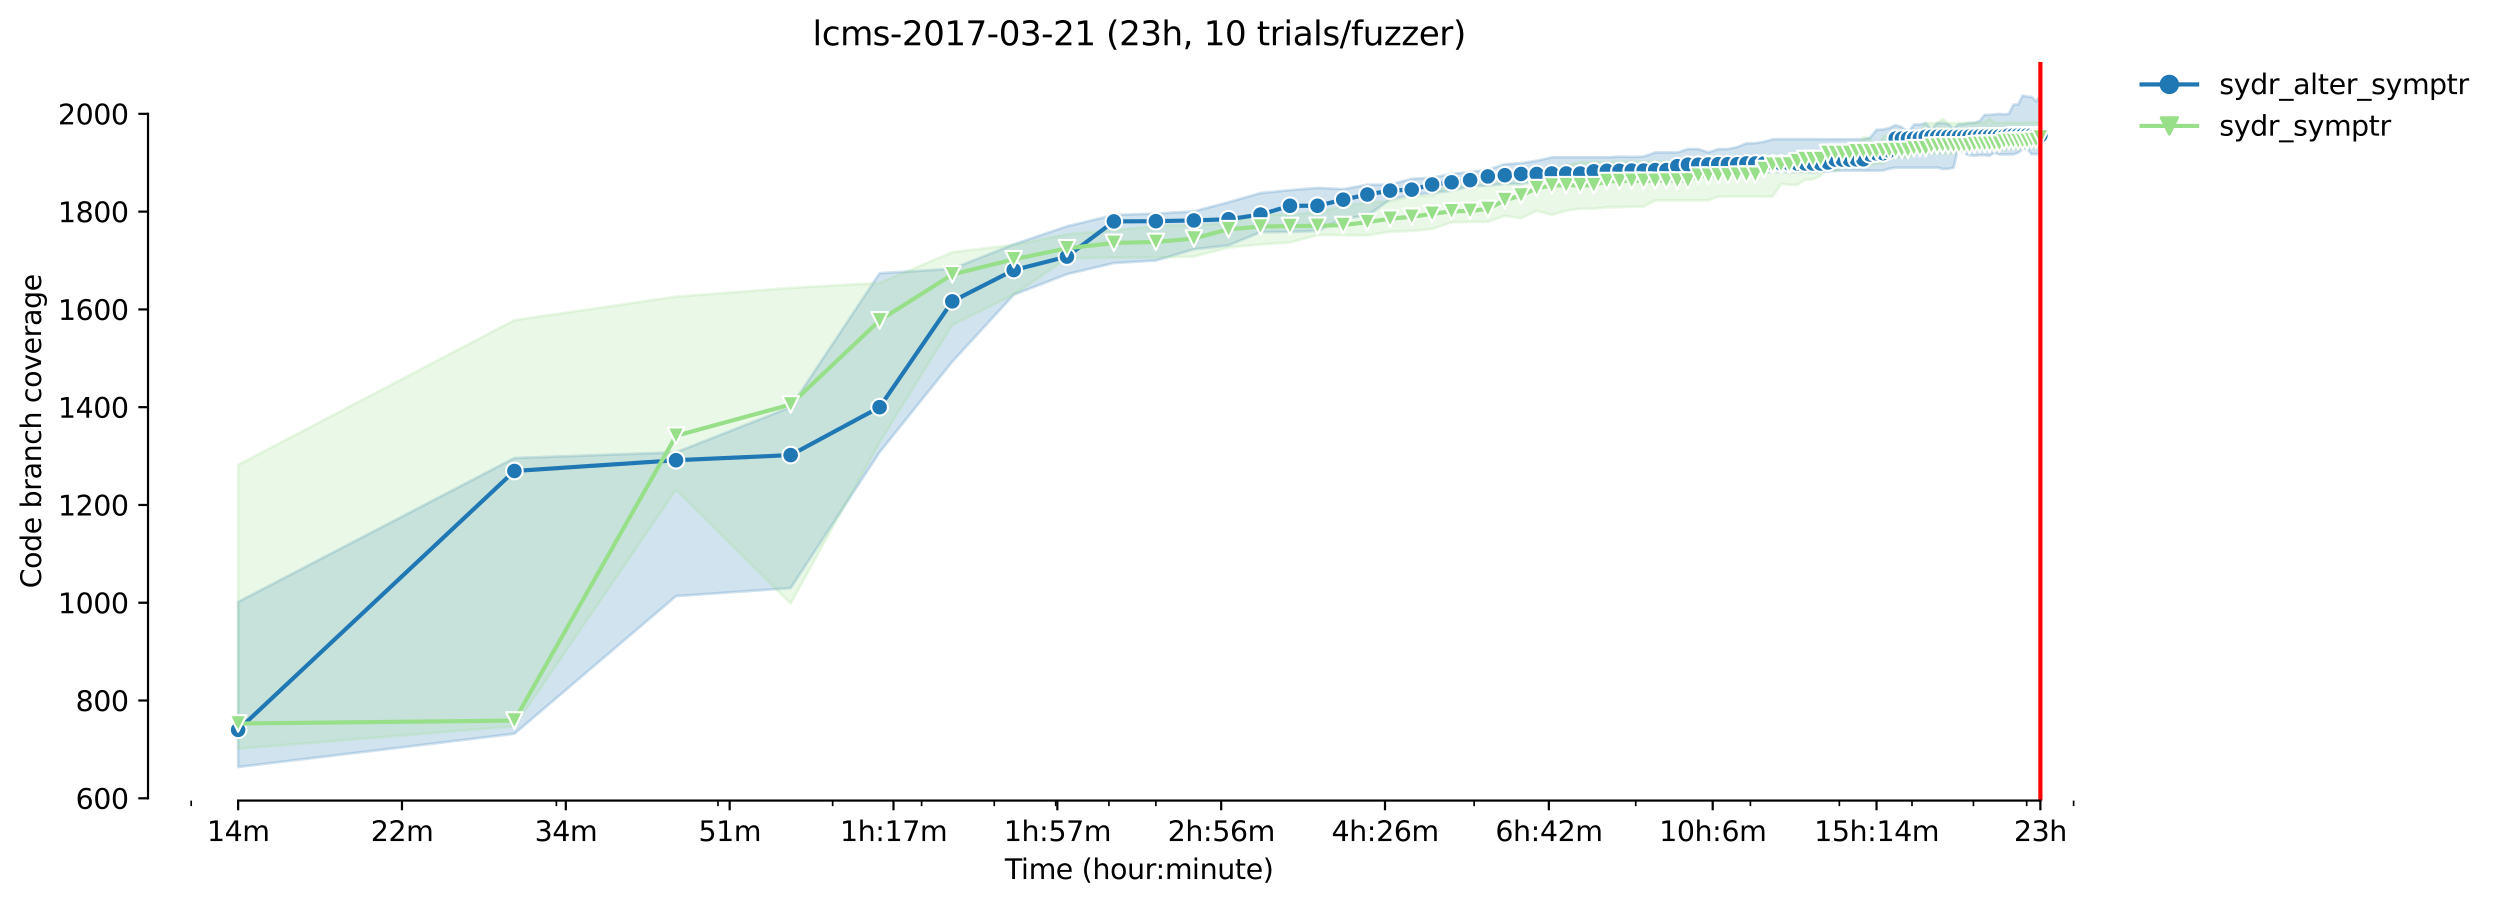 <?xml version="1.0" encoding="utf-8" standalone="no"?>
<!DOCTYPE svg PUBLIC "-//W3C//DTD SVG 1.1//EN"
  "http://www.w3.org/Graphics/SVG/1.1/DTD/svg11.dtd">
<svg height="325.986pt" version="1.1" viewBox="0 0 900.695 325.986" width="900.695pt" xmlns="http://www.w3.org/2000/svg" xmlns:xlink="http://www.w3.org/1999/xlink">
 <defs>
  <style type="text/css">*{stroke-linecap:butt;stroke-linejoin:round;}</style>
 </defs>
 <g id="figure_1">
  <g id="patch_1">
   <path d="M 0 325.986 
L 900.695 325.986 
L 900.695 0 
L 0 0 
z
" style="fill:#ffffff;"/>
  </g>
  <g id="axes_1">
   <g id="patch_2">
    <path d="M 53.328 288.43 
L 767.568 288.43 
L 767.568 22.318 
L 53.328 22.318 
z
" style="fill:#ffffff;"/>
   </g>
   <g id="PolyCollection_1">
    <defs>
     <path d="M 85.794 -109.133 
L 85.794 -49.652 
L 185.326 -61.629 
L 243.55 -111.211 
L 284.859 -114.117 
L 316.902 -163.083 
L 343.082 -195.667 
L 365.218 -219.798 
L 384.392 -227.195 
L 401.305 -231.211 
L 416.435 -232.127 
L 430.121 -236.178 
L 442.615 -237.587 
L 454.109 -242.343 
L 464.751 -242.431 
L 474.658 -242.783 
L 483.925 -247.275 
L 492.631 -248.243 
L 500.838 -254.137 
L 508.602 -255.729 
L 515.968 -256.434 
L 522.974 -257.314 
L 529.654 -258.899 
L 536.037 -259.164 
L 542.148 -259.776 
L 548.01 -259.692 
L 553.642 -261.189 
L 559.061 -261.453 
L 564.284 -261.453 
L 569.323 -261.889 
L 574.191 -262.598 
L 578.899 -262.598 
L 583.458 -262.596 
L 587.877 -262.686 
L 592.164 -262.677 
L 596.326 -263.039 
L 600.371 -262.862 
L 604.306 -263.479 
L 608.135 -262.774 
L 611.865 -263.64 
L 615.501 -262.862 
L 619.046 -262.95 
L 622.507 -263.919 
L 625.885 -264.007 
L 629.187 -263.919 
L 632.414 -263.919 
L 635.57 -263.831 
L 638.658 -264.005 
L 641.681 -264.007 
L 644.642 -264.007 
L 647.543 -264.007 
L 650.387 -264.007 
L 653.175 -263.919 
L 655.91 -264.095 
L 658.594 -264.183 
L 661.229 -264.536 
L 663.817 -264.536 
L 666.358 -264.536 
L 668.855 -264.536 
L 671.31 -264.536 
L 673.724 -264.531 
L 676.097 -264.536 
L 678.432 -264.536 
L 680.73 -265.24 
L 682.991 -265.592 
L 685.217 -265.592 
L 687.41 -265.592 
L 689.569 -265.592 
L 691.696 -265.592 
L 693.793 -265.592 
L 695.859 -265.592 
L 697.896 -265.592 
L 699.904 -265.152 
L 701.885 -265.152 
L 703.839 -265.592 
L 705.766 -273.996 
L 707.668 -270.7 
L 709.545 -270.084 
L 711.398 -269.908 
L 713.227 -270.084 
L 715.033 -270.084 
L 716.817 -269.908 
L 718.579 -270.965 
L 720.32 -270.348 
L 722.04 -270.348 
L 723.739 -270.348 
L 725.418 -270.348 
L 727.078 -270.965 
L 728.72 -272.325 
L 730.342 -272.338 
L 731.947 -270.436 
L 733.533 -270.436 
L 735.103 -270.436 
L 735.103 -291.572 
L 735.103 -291.572 
L 733.533 -289.371 
L 731.947 -291.132 
L 730.342 -291.132 
L 728.72 -291.572 
L 727.078 -288.314 
L 725.418 -288.314 
L 723.739 -284.967 
L 722.04 -284.791 
L 720.32 -284.967 
L 718.579 -284.791 
L 716.817 -284.615 
L 715.033 -284.615 
L 713.227 -282.413 
L 711.398 -281.709 
L 709.545 -281.709 
L 707.668 -281.279 
L 705.766 -281.279 
L 703.839 -279.683 
L 701.885 -281.268 
L 699.904 -281.709 
L 697.896 -281.621 
L 695.859 -279.331 
L 693.793 -281.621 
L 691.696 -281.101 
L 689.569 -281.092 
L 687.41 -278.274 
L 685.217 -280.148 
L 682.991 -280.916 
L 680.73 -279.859 
L 678.432 -279.331 
L 676.097 -279.243 
L 673.724 -276.337 
L 671.31 -275.808 
L 668.855 -275.83 
L 666.358 -275.808 
L 663.817 -275.808 
L 661.229 -275.808 
L 658.594 -275.808 
L 655.91 -275.808 
L 653.175 -275.808 
L 650.387 -275.808 
L 647.543 -275.808 
L 644.642 -275.808 
L 641.681 -275.808 
L 638.658 -275.808 
L 635.57 -274.928 
L 632.414 -274.399 
L 629.187 -274.311 
L 625.885 -272.99 
L 622.507 -272.286 
L 619.046 -272.286 
L 615.501 -271.053 
L 611.865 -272.286 
L 608.135 -272.303 
L 604.306 -271.053 
L 600.371 -271.053 
L 596.326 -271.053 
L 592.164 -269.556 
L 587.877 -269.47 
L 583.458 -269.556 
L 578.899 -269.291 
L 574.191 -269.291 
L 569.323 -269.291 
L 564.284 -269.291 
L 559.061 -269.291 
L 553.642 -268.058 
L 548.01 -267.178 
L 542.148 -266.825 
L 536.037 -264.8 
L 529.654 -264.007 
L 522.974 -263.303 
L 515.968 -261.982 
L 508.602 -261.541 
L 500.838 -259.428 
L 492.631 -259.434 
L 483.925 -257.843 
L 474.658 -258.283 
L 464.751 -257.49 
L 454.109 -256.434 
L 442.615 -253.146 
L 430.121 -249.828 
L 416.435 -249.045 
L 401.305 -248.507 
L 384.392 -244.459 
L 365.218 -237.939 
L 343.082 -229.133 
L 316.902 -227.548 
L 284.859 -179.3 
L 243.55 -163.025 
L 185.326 -160.969 
L 85.794 -109.133 
z
" id="m63d52867f7" style="stroke:#1f77b4;stroke-opacity:0.2;"/>
    </defs>
    <g clip-path="url(#p1f924e3674)">
     <use style="fill:#1f77b4;fill-opacity:0.2;stroke:#1f77b4;stroke-opacity:0.2;" x="0" xlink:href="#m63d52867f7" y="325.986"/>
    </g>
   </g>
   <g id="PolyCollection_2">
    <defs>
     <path d="M 85.794 -158.503 
L 85.794 -56.226 
L 185.326 -64.271 
L 243.55 -149.52 
L 284.859 -108.569 
L 316.902 -166.693 
L 343.082 -208.877 
L 365.218 -219.886 
L 384.392 -232.832 
L 401.305 -233.184 
L 416.435 -233.184 
L 430.121 -233.536 
L 442.615 -236.795 
L 454.109 -237.939 
L 464.751 -238.644 
L 474.658 -241.286 
L 483.925 -241.262 
L 492.631 -241.198 
L 500.838 -242.51 
L 508.602 -242.783 
L 515.968 -243.488 
L 522.974 -245.865 
L 529.654 -246.042 
L 536.037 -246.042 
L 542.148 -248.243 
L 548.01 -247.363 
L 553.642 -250.055 
L 559.061 -248.574 
L 564.284 -250.093 
L 569.323 -250.797 
L 574.191 -250.797 
L 578.899 -251.326 
L 583.458 -251.326 
L 587.877 -251.502 
L 592.164 -251.502 
L 596.326 -253.792 
L 600.371 -253.792 
L 604.306 -253.792 
L 608.135 -253.792 
L 611.865 -253.792 
L 615.501 -253.792 
L 619.046 -255.168 
L 622.507 -255.201 
L 625.885 -255.201 
L 629.187 -255.201 
L 632.414 -255.201 
L 635.57 -255.187 
L 638.658 -255.201 
L 641.681 -259.78 
L 644.642 -259.428 
L 647.543 -259.428 
L 650.387 -261.189 
L 653.175 -261.453 
L 655.91 -262.598 
L 658.594 -265.769 
L 661.229 -264.183 
L 663.817 -265.769 
L 666.358 -265.769 
L 668.855 -266.473 
L 671.31 -266.473 
L 673.724 -266.473 
L 676.097 -267.002 
L 678.432 -267.09 
L 680.73 -269.027 
L 682.991 -269.203 
L 685.217 -269.375 
L 687.41 -269.027 
L 689.569 -270.348 
L 691.696 -270.7 
L 693.793 -270.7 
L 695.859 -270.7 
L 697.896 -270.7 
L 699.904 -270.7 
L 701.885 -270.7 
L 703.839 -270.7 
L 705.766 -271.229 
L 707.668 -271.757 
L 709.545 -271.757 
L 711.398 -272.455 
L 713.227 -271.757 
L 715.033 -272.109 
L 716.817 -272.109 
L 718.579 -272.109 
L 720.32 -272.374 
L 722.04 -271.757 
L 723.739 -272.814 
L 725.418 -272.374 
L 727.078 -272.55 
L 728.72 -272.814 
L 730.342 -272.814 
L 731.947 -272.374 
L 733.533 -272.807 
L 735.103 -272.374 
L 735.103 -281.797 
L 735.103 -281.797 
L 733.533 -281.973 
L 731.947 -282.006 
L 730.342 -281.797 
L 728.72 -281.797 
L 727.078 -281.797 
L 725.418 -281.797 
L 723.739 -281.834 
L 722.04 -281.797 
L 720.32 -281.797 
L 718.579 -281.834 
L 716.817 -283.294 
L 715.033 -281.797 
L 713.227 -281.797 
L 711.398 -281.797 
L 709.545 -281.797 
L 707.668 -281.797 
L 705.766 -281.621 
L 703.839 -281.621 
L 701.885 -281.621 
L 699.904 -283.206 
L 697.896 -281.621 
L 695.859 -281.621 
L 693.793 -281.621 
L 691.696 -278.714 
L 689.569 -278.626 
L 687.41 -277.129 
L 685.217 -278.538 
L 682.991 -278.538 
L 680.73 -277.129 
L 678.432 -276.953 
L 676.097 -272.204 
L 673.724 -276.249 
L 671.31 -276.425 
L 668.855 -272.638 
L 666.358 -271.845 
L 663.817 -271.757 
L 661.229 -271.845 
L 658.594 -271.757 
L 655.91 -271.581 
L 653.175 -271.581 
L 650.387 -270.348 
L 647.543 -270.965 
L 644.642 -270.172 
L 641.681 -270.172 
L 638.658 -270.172 
L 635.57 -269.82 
L 632.414 -268.587 
L 629.187 -269.82 
L 625.885 -268.587 
L 622.507 -269.82 
L 619.046 -268.587 
L 615.501 -268.499 
L 611.865 -267.9 
L 608.135 -267.882 
L 604.306 -267.706 
L 600.371 -267.706 
L 596.326 -267.706 
L 592.164 -267.706 
L 587.877 -267.706 
L 583.458 -267.706 
L 578.899 -267.53 
L 574.191 -267.53 
L 569.323 -267.53 
L 564.284 -266.473 
L 559.061 -265.152 
L 553.642 -264.888 
L 548.01 -264.888 
L 542.148 -263.039 
L 536.037 -260.837 
L 529.654 -260.661 
L 522.974 -260.661 
L 515.968 -255.465 
L 508.602 -255.377 
L 500.838 -253.439 
L 492.631 -253.087 
L 483.925 -251.678 
L 474.658 -249.74 
L 464.751 -248.596 
L 454.109 -248.772 
L 442.615 -245.689 
L 430.121 -244.897 
L 416.435 -244.633 
L 401.305 -243.047 
L 384.392 -241.638 
L 365.218 -237.763 
L 343.082 -235.121 
L 316.902 -224.025 
L 284.859 -222.264 
L 243.55 -219.093 
L 185.326 -210.639 
L 85.794 -158.503 
z
" id="mc437ee69c0" style="stroke:#98df8a;stroke-opacity:0.2;"/>
    </defs>
    <g clip-path="url(#p1f924e3674)">
     <use style="fill:#98df8a;fill-opacity:0.2;stroke:#98df8a;stroke-opacity:0.2;" x="0" xlink:href="#mc437ee69c0" y="325.986"/>
    </g>
   </g>
   <g id="matplotlib.axis_1">
    <g id="xtick_1">
     <g id="line2d_1">
      <defs>
       <path d="M 0 0 
L 0 3.5 
" id="m253a179ef3" style="stroke:#000000;stroke-width:0.8;"/>
      </defs>
      <g>
       <use style="stroke:#000000;stroke-width:0.8;" x="85.794" xlink:href="#m253a179ef3" y="288.43"/>
      </g>
     </g>
     <g id="text_1">
      <!-- 14m -->
      <g transform="translate(74.561 303.029)scale(0.1 -0.1)">
       <defs>
        <path d="M 794 531 
L 1825 531 
L 1825 4091 
L 703 3866 
L 703 4441 
L 1819 4666 
L 2450 4666 
L 2450 531 
L 3481 531 
L 3481 0 
L 794 0 
L 794 531 
z
" id="DejaVuSans-31" transform="scale(0.016)"/>
        <path d="M 2419 4116 
L 825 1625 
L 2419 1625 
L 2419 4116 
z
M 2253 4666 
L 3047 4666 
L 3047 1625 
L 3713 1625 
L 3713 1100 
L 3047 1100 
L 3047 0 
L 2419 0 
L 2419 1100 
L 313 1100 
L 313 1709 
L 2253 4666 
z
" id="DejaVuSans-34" transform="scale(0.016)"/>
        <path d="M 3328 2828 
Q 3544 3216 3844 3400 
Q 4144 3584 4550 3584 
Q 5097 3584 5394 3201 
Q 5691 2819 5691 2113 
L 5691 0 
L 5113 0 
L 5113 2094 
Q 5113 2597 4934 2840 
Q 4756 3084 4391 3084 
Q 3944 3084 3684 2787 
Q 3425 2491 3425 1978 
L 3425 0 
L 2847 0 
L 2847 2094 
Q 2847 2600 2669 2842 
Q 2491 3084 2119 3084 
Q 1678 3084 1418 2786 
Q 1159 2488 1159 1978 
L 1159 0 
L 581 0 
L 581 3500 
L 1159 3500 
L 1159 2956 
Q 1356 3278 1631 3431 
Q 1906 3584 2284 3584 
Q 2666 3584 2933 3390 
Q 3200 3197 3328 2828 
z
" id="DejaVuSans-6d" transform="scale(0.016)"/>
       </defs>
       <use xlink:href="#DejaVuSans-31"/>
       <use x="63.623" xlink:href="#DejaVuSans-34"/>
       <use x="127.246" xlink:href="#DejaVuSans-6d"/>
      </g>
     </g>
    </g>
    <g id="xtick_2">
     <g id="line2d_2">
      <g>
       <use style="stroke:#000000;stroke-width:0.8;" x="144.822" xlink:href="#m253a179ef3" y="288.43"/>
      </g>
     </g>
     <g id="text_2">
      <!-- 22m -->
      <g transform="translate(133.589 303.029)scale(0.1 -0.1)">
       <defs>
        <path d="M 1228 531 
L 3431 531 
L 3431 0 
L 469 0 
L 469 531 
Q 828 903 1448 1529 
Q 2069 2156 2228 2338 
Q 2531 2678 2651 2914 
Q 2772 3150 2772 3378 
Q 2772 3750 2511 3984 
Q 2250 4219 1831 4219 
Q 1534 4219 1204 4116 
Q 875 4013 500 3803 
L 500 4441 
Q 881 4594 1212 4672 
Q 1544 4750 1819 4750 
Q 2544 4750 2975 4387 
Q 3406 4025 3406 3419 
Q 3406 3131 3298 2873 
Q 3191 2616 2906 2266 
Q 2828 2175 2409 1742 
Q 1991 1309 1228 531 
z
" id="DejaVuSans-32" transform="scale(0.016)"/>
       </defs>
       <use xlink:href="#DejaVuSans-32"/>
       <use x="63.623" xlink:href="#DejaVuSans-32"/>
       <use x="127.246" xlink:href="#DejaVuSans-6d"/>
      </g>
     </g>
    </g>
    <g id="xtick_3">
     <g id="line2d_3">
      <g>
       <use style="stroke:#000000;stroke-width:0.8;" x="203.85" xlink:href="#m253a179ef3" y="288.43"/>
      </g>
     </g>
     <g id="text_3">
      <!-- 34m -->
      <g transform="translate(192.617 303.029)scale(0.1 -0.1)">
       <defs>
        <path d="M 2597 2516 
Q 3050 2419 3304 2112 
Q 3559 1806 3559 1356 
Q 3559 666 3084 287 
Q 2609 -91 1734 -91 
Q 1441 -91 1130 -33 
Q 819 25 488 141 
L 488 750 
Q 750 597 1062 519 
Q 1375 441 1716 441 
Q 2309 441 2620 675 
Q 2931 909 2931 1356 
Q 2931 1769 2642 2001 
Q 2353 2234 1838 2234 
L 1294 2234 
L 1294 2753 
L 1863 2753 
Q 2328 2753 2575 2939 
Q 2822 3125 2822 3475 
Q 2822 3834 2567 4026 
Q 2313 4219 1838 4219 
Q 1578 4219 1281 4162 
Q 984 4106 628 3988 
L 628 4550 
Q 988 4650 1302 4700 
Q 1616 4750 1894 4750 
Q 2613 4750 3031 4423 
Q 3450 4097 3450 3541 
Q 3450 3153 3228 2886 
Q 3006 2619 2597 2516 
z
" id="DejaVuSans-33" transform="scale(0.016)"/>
       </defs>
       <use xlink:href="#DejaVuSans-33"/>
       <use x="63.623" xlink:href="#DejaVuSans-34"/>
       <use x="127.246" xlink:href="#DejaVuSans-6d"/>
      </g>
     </g>
    </g>
    <g id="xtick_4">
     <g id="line2d_4">
      <g>
       <use style="stroke:#000000;stroke-width:0.8;" x="262.878" xlink:href="#m253a179ef3" y="288.43"/>
      </g>
     </g>
     <g id="text_4">
      <!-- 51m -->
      <g transform="translate(251.646 303.029)scale(0.1 -0.1)">
       <defs>
        <path d="M 691 4666 
L 3169 4666 
L 3169 4134 
L 1269 4134 
L 1269 2991 
Q 1406 3038 1543 3061 
Q 1681 3084 1819 3084 
Q 2600 3084 3056 2656 
Q 3513 2228 3513 1497 
Q 3513 744 3044 326 
Q 2575 -91 1722 -91 
Q 1428 -91 1123 -41 
Q 819 9 494 109 
L 494 744 
Q 775 591 1075 516 
Q 1375 441 1709 441 
Q 2250 441 2565 725 
Q 2881 1009 2881 1497 
Q 2881 1984 2565 2268 
Q 2250 2553 1709 2553 
Q 1456 2553 1204 2497 
Q 953 2441 691 2322 
L 691 4666 
z
" id="DejaVuSans-35" transform="scale(0.016)"/>
       </defs>
       <use xlink:href="#DejaVuSans-35"/>
       <use x="63.623" xlink:href="#DejaVuSans-31"/>
       <use x="127.246" xlink:href="#DejaVuSans-6d"/>
      </g>
     </g>
    </g>
    <g id="xtick_5">
     <g id="line2d_5">
      <g>
       <use style="stroke:#000000;stroke-width:0.8;" x="321.907" xlink:href="#m253a179ef3" y="288.43"/>
      </g>
     </g>
     <g id="text_5">
      <!-- 1h:17m -->
      <g transform="translate(302.639 303.029)scale(0.1 -0.1)">
       <defs>
        <path d="M 3513 2113 
L 3513 0 
L 2938 0 
L 2938 2094 
Q 2938 2591 2744 2837 
Q 2550 3084 2163 3084 
Q 1697 3084 1428 2787 
Q 1159 2491 1159 1978 
L 1159 0 
L 581 0 
L 581 4863 
L 1159 4863 
L 1159 2956 
Q 1366 3272 1645 3428 
Q 1925 3584 2291 3584 
Q 2894 3584 3203 3211 
Q 3513 2838 3513 2113 
z
" id="DejaVuSans-68" transform="scale(0.016)"/>
        <path d="M 750 794 
L 1409 794 
L 1409 0 
L 750 0 
L 750 794 
z
M 750 3309 
L 1409 3309 
L 1409 2516 
L 750 2516 
L 750 3309 
z
" id="DejaVuSans-3a" transform="scale(0.016)"/>
        <path d="M 525 4666 
L 3525 4666 
L 3525 4397 
L 1831 0 
L 1172 0 
L 2766 4134 
L 525 4134 
L 525 4666 
z
" id="DejaVuSans-37" transform="scale(0.016)"/>
       </defs>
       <use xlink:href="#DejaVuSans-31"/>
       <use x="63.623" xlink:href="#DejaVuSans-68"/>
       <use x="127.002" xlink:href="#DejaVuSans-3a"/>
       <use x="160.693" xlink:href="#DejaVuSans-31"/>
       <use x="224.316" xlink:href="#DejaVuSans-37"/>
       <use x="287.939" xlink:href="#DejaVuSans-6d"/>
      </g>
     </g>
    </g>
    <g id="xtick_6">
     <g id="line2d_6">
      <g>
       <use style="stroke:#000000;stroke-width:0.8;" x="380.935" xlink:href="#m253a179ef3" y="288.43"/>
      </g>
     </g>
     <g id="text_6">
      <!-- 1h:57m -->
      <g transform="translate(361.668 303.029)scale(0.1 -0.1)">
       <use xlink:href="#DejaVuSans-31"/>
       <use x="63.623" xlink:href="#DejaVuSans-68"/>
       <use x="127.002" xlink:href="#DejaVuSans-3a"/>
       <use x="160.693" xlink:href="#DejaVuSans-35"/>
       <use x="224.316" xlink:href="#DejaVuSans-37"/>
       <use x="287.939" xlink:href="#DejaVuSans-6d"/>
      </g>
     </g>
    </g>
    <g id="xtick_7">
     <g id="line2d_7">
      <g>
       <use style="stroke:#000000;stroke-width:0.8;" x="439.963" xlink:href="#m253a179ef3" y="288.43"/>
      </g>
     </g>
     <g id="text_7">
      <!-- 2h:56m -->
      <g transform="translate(420.696 303.029)scale(0.1 -0.1)">
       <defs>
        <path d="M 2113 2584 
Q 1688 2584 1439 2293 
Q 1191 2003 1191 1497 
Q 1191 994 1439 701 
Q 1688 409 2113 409 
Q 2538 409 2786 701 
Q 3034 994 3034 1497 
Q 3034 2003 2786 2293 
Q 2538 2584 2113 2584 
z
M 3366 4563 
L 3366 3988 
Q 3128 4100 2886 4159 
Q 2644 4219 2406 4219 
Q 1781 4219 1451 3797 
Q 1122 3375 1075 2522 
Q 1259 2794 1537 2939 
Q 1816 3084 2150 3084 
Q 2853 3084 3261 2657 
Q 3669 2231 3669 1497 
Q 3669 778 3244 343 
Q 2819 -91 2113 -91 
Q 1303 -91 875 529 
Q 447 1150 447 2328 
Q 447 3434 972 4092 
Q 1497 4750 2381 4750 
Q 2619 4750 2861 4703 
Q 3103 4656 3366 4563 
z
" id="DejaVuSans-36" transform="scale(0.016)"/>
       </defs>
       <use xlink:href="#DejaVuSans-32"/>
       <use x="63.623" xlink:href="#DejaVuSans-68"/>
       <use x="127.002" xlink:href="#DejaVuSans-3a"/>
       <use x="160.693" xlink:href="#DejaVuSans-35"/>
       <use x="224.316" xlink:href="#DejaVuSans-36"/>
       <use x="287.939" xlink:href="#DejaVuSans-6d"/>
      </g>
     </g>
    </g>
    <g id="xtick_8">
     <g id="line2d_8">
      <g>
       <use style="stroke:#000000;stroke-width:0.8;" x="498.991" xlink:href="#m253a179ef3" y="288.43"/>
      </g>
     </g>
     <g id="text_8">
      <!-- 4h:26m -->
      <g transform="translate(479.724 303.029)scale(0.1 -0.1)">
       <use xlink:href="#DejaVuSans-34"/>
       <use x="63.623" xlink:href="#DejaVuSans-68"/>
       <use x="127.002" xlink:href="#DejaVuSans-3a"/>
       <use x="160.693" xlink:href="#DejaVuSans-32"/>
       <use x="224.316" xlink:href="#DejaVuSans-36"/>
       <use x="287.939" xlink:href="#DejaVuSans-6d"/>
      </g>
     </g>
    </g>
    <g id="xtick_9">
     <g id="line2d_9">
      <g>
       <use style="stroke:#000000;stroke-width:0.8;" x="558.02" xlink:href="#m253a179ef3" y="288.43"/>
      </g>
     </g>
     <g id="text_9">
      <!-- 6h:42m -->
      <g transform="translate(538.752 303.029)scale(0.1 -0.1)">
       <use xlink:href="#DejaVuSans-36"/>
       <use x="63.623" xlink:href="#DejaVuSans-68"/>
       <use x="127.002" xlink:href="#DejaVuSans-3a"/>
       <use x="160.693" xlink:href="#DejaVuSans-34"/>
       <use x="224.316" xlink:href="#DejaVuSans-32"/>
       <use x="287.939" xlink:href="#DejaVuSans-6d"/>
      </g>
     </g>
    </g>
    <g id="xtick_10">
     <g id="line2d_10">
      <g>
       <use style="stroke:#000000;stroke-width:0.8;" x="617.048" xlink:href="#m253a179ef3" y="288.43"/>
      </g>
     </g>
     <g id="text_10">
      <!-- 10h:6m -->
      <g transform="translate(597.781 303.029)scale(0.1 -0.1)">
       <defs>
        <path d="M 2034 4250 
Q 1547 4250 1301 3770 
Q 1056 3291 1056 2328 
Q 1056 1369 1301 889 
Q 1547 409 2034 409 
Q 2525 409 2770 889 
Q 3016 1369 3016 2328 
Q 3016 3291 2770 3770 
Q 2525 4250 2034 4250 
z
M 2034 4750 
Q 2819 4750 3233 4129 
Q 3647 3509 3647 2328 
Q 3647 1150 3233 529 
Q 2819 -91 2034 -91 
Q 1250 -91 836 529 
Q 422 1150 422 2328 
Q 422 3509 836 4129 
Q 1250 4750 2034 4750 
z
" id="DejaVuSans-30" transform="scale(0.016)"/>
       </defs>
       <use xlink:href="#DejaVuSans-31"/>
       <use x="63.623" xlink:href="#DejaVuSans-30"/>
       <use x="127.246" xlink:href="#DejaVuSans-68"/>
       <use x="190.625" xlink:href="#DejaVuSans-3a"/>
       <use x="224.316" xlink:href="#DejaVuSans-36"/>
       <use x="287.939" xlink:href="#DejaVuSans-6d"/>
      </g>
     </g>
    </g>
    <g id="xtick_11">
     <g id="line2d_11">
      <g>
       <use style="stroke:#000000;stroke-width:0.8;" x="676.076" xlink:href="#m253a179ef3" y="288.43"/>
      </g>
     </g>
     <g id="text_11">
      <!-- 15h:14m -->
      <g transform="translate(653.628 303.029)scale(0.1 -0.1)">
       <use xlink:href="#DejaVuSans-31"/>
       <use x="63.623" xlink:href="#DejaVuSans-35"/>
       <use x="127.246" xlink:href="#DejaVuSans-68"/>
       <use x="190.625" xlink:href="#DejaVuSans-3a"/>
       <use x="224.316" xlink:href="#DejaVuSans-31"/>
       <use x="287.939" xlink:href="#DejaVuSans-34"/>
       <use x="351.562" xlink:href="#DejaVuSans-6d"/>
      </g>
     </g>
    </g>
    <g id="xtick_12">
     <g id="line2d_12">
      <g>
       <use style="stroke:#000000;stroke-width:0.8;" x="735.104" xlink:href="#m253a179ef3" y="288.43"/>
      </g>
     </g>
     <g id="text_12">
      <!-- 23h -->
      <g transform="translate(725.573 303.029)scale(0.1 -0.1)">
       <use xlink:href="#DejaVuSans-32"/>
       <use x="63.623" xlink:href="#DejaVuSans-33"/>
       <use x="127.246" xlink:href="#DejaVuSans-68"/>
      </g>
     </g>
    </g>
    <g id="xtick_13">
     <g id="line2d_13">
      <defs>
       <path d="M 0 0 
L 0 2 
" id="ma198679945" style="stroke:#000000;stroke-width:0.6;"/>
      </defs>
      <g>
       <use style="stroke:#000000;stroke-width:0.6;" x="68.88" xlink:href="#ma198679945" y="288.43"/>
      </g>
     </g>
    </g>
    <g id="xtick_14">
     <g id="line2d_14">
      <g>
       <use style="stroke:#000000;stroke-width:0.6;" x="200.456" xlink:href="#ma198679945" y="288.43"/>
      </g>
     </g>
    </g>
    <g id="xtick_15">
     <g id="line2d_15">
      <g>
       <use style="stroke:#000000;stroke-width:0.6;" x="258.679" xlink:href="#ma198679945" y="288.43"/>
      </g>
     </g>
    </g>
    <g id="xtick_16">
     <g id="line2d_16">
      <g>
       <use style="stroke:#000000;stroke-width:0.6;" x="299.989" xlink:href="#ma198679945" y="288.43"/>
      </g>
     </g>
    </g>
    <g id="xtick_17">
     <g id="line2d_17">
      <g>
       <use style="stroke:#000000;stroke-width:0.6;" x="332.031" xlink:href="#ma198679945" y="288.43"/>
      </g>
     </g>
    </g>
    <g id="xtick_18">
     <g id="line2d_18">
      <g>
       <use style="stroke:#000000;stroke-width:0.6;" x="358.212" xlink:href="#ma198679945" y="288.43"/>
      </g>
     </g>
    </g>
    <g id="xtick_19">
     <g id="line2d_19">
      <g>
       <use style="stroke:#000000;stroke-width:0.6;" x="380.347" xlink:href="#ma198679945" y="288.43"/>
      </g>
     </g>
    </g>
    <g id="xtick_20">
     <g id="line2d_20">
      <g>
       <use style="stroke:#000000;stroke-width:0.6;" x="399.522" xlink:href="#ma198679945" y="288.43"/>
      </g>
     </g>
    </g>
    <g id="xtick_21">
     <g id="line2d_21">
      <g>
       <use style="stroke:#000000;stroke-width:0.6;" x="416.435" xlink:href="#ma198679945" y="288.43"/>
      </g>
     </g>
    </g>
    <g id="xtick_22">
     <g id="line2d_22">
      <g>
       <use style="stroke:#000000;stroke-width:0.6;" x="531.097" xlink:href="#ma198679945" y="288.43"/>
      </g>
     </g>
    </g>
    <g id="xtick_23">
     <g id="line2d_23">
      <g>
       <use style="stroke:#000000;stroke-width:0.6;" x="589.32" xlink:href="#ma198679945" y="288.43"/>
      </g>
     </g>
    </g>
    <g id="xtick_24">
     <g id="line2d_24">
      <g>
       <use style="stroke:#000000;stroke-width:0.6;" x="630.63" xlink:href="#ma198679945" y="288.43"/>
      </g>
     </g>
    </g>
    <g id="xtick_25">
     <g id="line2d_25">
      <g>
       <use style="stroke:#000000;stroke-width:0.6;" x="662.672" xlink:href="#ma198679945" y="288.43"/>
      </g>
     </g>
    </g>
    <g id="xtick_26">
     <g id="line2d_26">
      <g>
       <use style="stroke:#000000;stroke-width:0.6;" x="688.853" xlink:href="#ma198679945" y="288.43"/>
      </g>
     </g>
    </g>
    <g id="xtick_27">
     <g id="line2d_27">
      <g>
       <use style="stroke:#000000;stroke-width:0.6;" x="710.988" xlink:href="#ma198679945" y="288.43"/>
      </g>
     </g>
    </g>
    <g id="xtick_28">
     <g id="line2d_28">
      <g>
       <use style="stroke:#000000;stroke-width:0.6;" x="730.163" xlink:href="#ma198679945" y="288.43"/>
      </g>
     </g>
    </g>
    <g id="xtick_29">
     <g id="line2d_29">
      <g>
       <use style="stroke:#000000;stroke-width:0.6;" x="747.076" xlink:href="#ma198679945" y="288.43"/>
      </g>
     </g>
    </g>
    <g id="text_13">
     <!-- Time (hour:minute) -->
     <g transform="translate(362.041 316.707)scale(0.1 -0.1)">
      <defs>
       <path d="M -19 4666 
L 3928 4666 
L 3928 4134 
L 2272 4134 
L 2272 0 
L 1638 0 
L 1638 4134 
L -19 4134 
L -19 4666 
z
" id="DejaVuSans-54" transform="scale(0.016)"/>
       <path d="M 603 3500 
L 1178 3500 
L 1178 0 
L 603 0 
L 603 3500 
z
M 603 4863 
L 1178 4863 
L 1178 4134 
L 603 4134 
L 603 4863 
z
" id="DejaVuSans-69" transform="scale(0.016)"/>
       <path d="M 3597 1894 
L 3597 1613 
L 953 1613 
Q 991 1019 1311 708 
Q 1631 397 2203 397 
Q 2534 397 2845 478 
Q 3156 559 3463 722 
L 3463 178 
Q 3153 47 2828 -22 
Q 2503 -91 2169 -91 
Q 1331 -91 842 396 
Q 353 884 353 1716 
Q 353 2575 817 3079 
Q 1281 3584 2069 3584 
Q 2775 3584 3186 3129 
Q 3597 2675 3597 1894 
z
M 3022 2063 
Q 3016 2534 2758 2815 
Q 2500 3097 2075 3097 
Q 1594 3097 1305 2825 
Q 1016 2553 972 2059 
L 3022 2063 
z
" id="DejaVuSans-65" transform="scale(0.016)"/>
       <path id="DejaVuSans-20" transform="scale(0.016)"/>
       <path d="M 1984 4856 
Q 1566 4138 1362 3434 
Q 1159 2731 1159 2009 
Q 1159 1288 1364 580 
Q 1569 -128 1984 -844 
L 1484 -844 
Q 1016 -109 783 600 
Q 550 1309 550 2009 
Q 550 2706 781 3412 
Q 1013 4119 1484 4856 
L 1984 4856 
z
" id="DejaVuSans-28" transform="scale(0.016)"/>
       <path d="M 1959 3097 
Q 1497 3097 1228 2736 
Q 959 2375 959 1747 
Q 959 1119 1226 758 
Q 1494 397 1959 397 
Q 2419 397 2687 759 
Q 2956 1122 2956 1747 
Q 2956 2369 2687 2733 
Q 2419 3097 1959 3097 
z
M 1959 3584 
Q 2709 3584 3137 3096 
Q 3566 2609 3566 1747 
Q 3566 888 3137 398 
Q 2709 -91 1959 -91 
Q 1206 -91 779 398 
Q 353 888 353 1747 
Q 353 2609 779 3096 
Q 1206 3584 1959 3584 
z
" id="DejaVuSans-6f" transform="scale(0.016)"/>
       <path d="M 544 1381 
L 544 3500 
L 1119 3500 
L 1119 1403 
Q 1119 906 1312 657 
Q 1506 409 1894 409 
Q 2359 409 2629 706 
Q 2900 1003 2900 1516 
L 2900 3500 
L 3475 3500 
L 3475 0 
L 2900 0 
L 2900 538 
Q 2691 219 2414 64 
Q 2138 -91 1772 -91 
Q 1169 -91 856 284 
Q 544 659 544 1381 
z
M 1991 3584 
L 1991 3584 
z
" id="DejaVuSans-75" transform="scale(0.016)"/>
       <path d="M 2631 2963 
Q 2534 3019 2420 3045 
Q 2306 3072 2169 3072 
Q 1681 3072 1420 2755 
Q 1159 2438 1159 1844 
L 1159 0 
L 581 0 
L 581 3500 
L 1159 3500 
L 1159 2956 
Q 1341 3275 1631 3429 
Q 1922 3584 2338 3584 
Q 2397 3584 2469 3576 
Q 2541 3569 2628 3553 
L 2631 2963 
z
" id="DejaVuSans-72" transform="scale(0.016)"/>
       <path d="M 3513 2113 
L 3513 0 
L 2938 0 
L 2938 2094 
Q 2938 2591 2744 2837 
Q 2550 3084 2163 3084 
Q 1697 3084 1428 2787 
Q 1159 2491 1159 1978 
L 1159 0 
L 581 0 
L 581 3500 
L 1159 3500 
L 1159 2956 
Q 1366 3272 1645 3428 
Q 1925 3584 2291 3584 
Q 2894 3584 3203 3211 
Q 3513 2838 3513 2113 
z
" id="DejaVuSans-6e" transform="scale(0.016)"/>
       <path d="M 1172 4494 
L 1172 3500 
L 2356 3500 
L 2356 3053 
L 1172 3053 
L 1172 1153 
Q 1172 725 1289 603 
Q 1406 481 1766 481 
L 2356 481 
L 2356 0 
L 1766 0 
Q 1100 0 847 248 
Q 594 497 594 1153 
L 594 3053 
L 172 3053 
L 172 3500 
L 594 3500 
L 594 4494 
L 1172 4494 
z
" id="DejaVuSans-74" transform="scale(0.016)"/>
       <path d="M 513 4856 
L 1013 4856 
Q 1481 4119 1714 3412 
Q 1947 2706 1947 2009 
Q 1947 1309 1714 600 
Q 1481 -109 1013 -844 
L 513 -844 
Q 928 -128 1133 580 
Q 1338 1288 1338 2009 
Q 1338 2731 1133 3434 
Q 928 4138 513 4856 
z
" id="DejaVuSans-29" transform="scale(0.016)"/>
      </defs>
      <use xlink:href="#DejaVuSans-54"/>
      <use x="57.959" xlink:href="#DejaVuSans-69"/>
      <use x="85.742" xlink:href="#DejaVuSans-6d"/>
      <use x="183.154" xlink:href="#DejaVuSans-65"/>
      <use x="244.678" xlink:href="#DejaVuSans-20"/>
      <use x="276.465" xlink:href="#DejaVuSans-28"/>
      <use x="315.479" xlink:href="#DejaVuSans-68"/>
      <use x="378.857" xlink:href="#DejaVuSans-6f"/>
      <use x="440.039" xlink:href="#DejaVuSans-75"/>
      <use x="503.418" xlink:href="#DejaVuSans-72"/>
      <use x="542.781" xlink:href="#DejaVuSans-3a"/>
      <use x="576.473" xlink:href="#DejaVuSans-6d"/>
      <use x="673.885" xlink:href="#DejaVuSans-69"/>
      <use x="701.668" xlink:href="#DejaVuSans-6e"/>
      <use x="765.047" xlink:href="#DejaVuSans-75"/>
      <use x="828.426" xlink:href="#DejaVuSans-74"/>
      <use x="867.635" xlink:href="#DejaVuSans-65"/>
      <use x="929.158" xlink:href="#DejaVuSans-29"/>
     </g>
    </g>
   </g>
   <g id="matplotlib.axis_2">
    <g id="ytick_1">
     <g id="line2d_30">
      <defs>
       <path d="M 0 0 
L -3.5 0 
" id="m94d367a197" style="stroke:#000000;stroke-width:0.8;"/>
      </defs>
      <g>
       <use style="stroke:#000000;stroke-width:0.8;" x="53.328" xlink:href="#m94d367a197" y="287.607"/>
      </g>
     </g>
     <g id="text_14">
      <!-- 600 -->
      <g transform="translate(27.241 291.406)scale(0.1 -0.1)">
       <use xlink:href="#DejaVuSans-36"/>
       <use x="63.623" xlink:href="#DejaVuSans-30"/>
       <use x="127.246" xlink:href="#DejaVuSans-30"/>
      </g>
     </g>
    </g>
    <g id="ytick_2">
     <g id="line2d_31">
      <g>
       <use style="stroke:#000000;stroke-width:0.8;" x="53.328" xlink:href="#m94d367a197" y="252.38"/>
      </g>
     </g>
     <g id="text_15">
      <!-- 800 -->
      <g transform="translate(27.241 256.179)scale(0.1 -0.1)">
       <defs>
        <path d="M 2034 2216 
Q 1584 2216 1326 1975 
Q 1069 1734 1069 1313 
Q 1069 891 1326 650 
Q 1584 409 2034 409 
Q 2484 409 2743 651 
Q 3003 894 3003 1313 
Q 3003 1734 2745 1975 
Q 2488 2216 2034 2216 
z
M 1403 2484 
Q 997 2584 770 2862 
Q 544 3141 544 3541 
Q 544 4100 942 4425 
Q 1341 4750 2034 4750 
Q 2731 4750 3128 4425 
Q 3525 4100 3525 3541 
Q 3525 3141 3298 2862 
Q 3072 2584 2669 2484 
Q 3125 2378 3379 2068 
Q 3634 1759 3634 1313 
Q 3634 634 3220 271 
Q 2806 -91 2034 -91 
Q 1263 -91 848 271 
Q 434 634 434 1313 
Q 434 1759 690 2068 
Q 947 2378 1403 2484 
z
M 1172 3481 
Q 1172 3119 1398 2916 
Q 1625 2713 2034 2713 
Q 2441 2713 2670 2916 
Q 2900 3119 2900 3481 
Q 2900 3844 2670 4047 
Q 2441 4250 2034 4250 
Q 1625 4250 1398 4047 
Q 1172 3844 1172 3481 
z
" id="DejaVuSans-38" transform="scale(0.016)"/>
       </defs>
       <use xlink:href="#DejaVuSans-38"/>
       <use x="63.623" xlink:href="#DejaVuSans-30"/>
       <use x="127.246" xlink:href="#DejaVuSans-30"/>
      </g>
     </g>
    </g>
    <g id="ytick_3">
     <g id="line2d_32">
      <g>
       <use style="stroke:#000000;stroke-width:0.8;" x="53.328" xlink:href="#m94d367a197" y="217.153"/>
      </g>
     </g>
     <g id="text_16">
      <!-- 1000 -->
      <g transform="translate(20.878 220.952)scale(0.1 -0.1)">
       <use xlink:href="#DejaVuSans-31"/>
       <use x="63.623" xlink:href="#DejaVuSans-30"/>
       <use x="127.246" xlink:href="#DejaVuSans-30"/>
       <use x="190.869" xlink:href="#DejaVuSans-30"/>
      </g>
     </g>
    </g>
    <g id="ytick_4">
     <g id="line2d_33">
      <g>
       <use style="stroke:#000000;stroke-width:0.8;" x="53.328" xlink:href="#m94d367a197" y="181.926"/>
      </g>
     </g>
     <g id="text_17">
      <!-- 1200 -->
      <g transform="translate(20.878 185.726)scale(0.1 -0.1)">
       <use xlink:href="#DejaVuSans-31"/>
       <use x="63.623" xlink:href="#DejaVuSans-32"/>
       <use x="127.246" xlink:href="#DejaVuSans-30"/>
       <use x="190.869" xlink:href="#DejaVuSans-30"/>
      </g>
     </g>
    </g>
    <g id="ytick_5">
     <g id="line2d_34">
      <g>
       <use style="stroke:#000000;stroke-width:0.8;" x="53.328" xlink:href="#m94d367a197" y="146.7"/>
      </g>
     </g>
     <g id="text_18">
      <!-- 1400 -->
      <g transform="translate(20.878 150.499)scale(0.1 -0.1)">
       <use xlink:href="#DejaVuSans-31"/>
       <use x="63.623" xlink:href="#DejaVuSans-34"/>
       <use x="127.246" xlink:href="#DejaVuSans-30"/>
       <use x="190.869" xlink:href="#DejaVuSans-30"/>
      </g>
     </g>
    </g>
    <g id="ytick_6">
     <g id="line2d_35">
      <g>
       <use style="stroke:#000000;stroke-width:0.8;" x="53.328" xlink:href="#m94d367a197" y="111.473"/>
      </g>
     </g>
     <g id="text_19">
      <!-- 1600 -->
      <g transform="translate(20.878 115.272)scale(0.1 -0.1)">
       <use xlink:href="#DejaVuSans-31"/>
       <use x="63.623" xlink:href="#DejaVuSans-36"/>
       <use x="127.246" xlink:href="#DejaVuSans-30"/>
       <use x="190.869" xlink:href="#DejaVuSans-30"/>
      </g>
     </g>
    </g>
    <g id="ytick_7">
     <g id="line2d_36">
      <g>
       <use style="stroke:#000000;stroke-width:0.8;" x="53.328" xlink:href="#m94d367a197" y="76.246"/>
      </g>
     </g>
     <g id="text_20">
      <!-- 1800 -->
      <g transform="translate(20.878 80.045)scale(0.1 -0.1)">
       <use xlink:href="#DejaVuSans-31"/>
       <use x="63.623" xlink:href="#DejaVuSans-38"/>
       <use x="127.246" xlink:href="#DejaVuSans-30"/>
       <use x="190.869" xlink:href="#DejaVuSans-30"/>
      </g>
     </g>
    </g>
    <g id="ytick_8">
     <g id="line2d_37">
      <g>
       <use style="stroke:#000000;stroke-width:0.8;" x="53.328" xlink:href="#m94d367a197" y="41.019"/>
      </g>
     </g>
     <g id="text_21">
      <!-- 2000 -->
      <g transform="translate(20.878 44.818)scale(0.1 -0.1)">
       <use xlink:href="#DejaVuSans-32"/>
       <use x="63.623" xlink:href="#DejaVuSans-30"/>
       <use x="127.246" xlink:href="#DejaVuSans-30"/>
       <use x="190.869" xlink:href="#DejaVuSans-30"/>
      </g>
     </g>
    </g>
    <g id="text_22">
     <!-- Code branch coverage -->
     <g transform="translate(14.798 211.949)rotate(-90)scale(0.1 -0.1)">
      <defs>
       <path d="M 4122 4306 
L 4122 3641 
Q 3803 3938 3442 4084 
Q 3081 4231 2675 4231 
Q 1875 4231 1450 3742 
Q 1025 3253 1025 2328 
Q 1025 1406 1450 917 
Q 1875 428 2675 428 
Q 3081 428 3442 575 
Q 3803 722 4122 1019 
L 4122 359 
Q 3791 134 3420 21 
Q 3050 -91 2638 -91 
Q 1578 -91 968 557 
Q 359 1206 359 2328 
Q 359 3453 968 4101 
Q 1578 4750 2638 4750 
Q 3056 4750 3426 4639 
Q 3797 4528 4122 4306 
z
" id="DejaVuSans-43" transform="scale(0.016)"/>
       <path d="M 2906 2969 
L 2906 4863 
L 3481 4863 
L 3481 0 
L 2906 0 
L 2906 525 
Q 2725 213 2448 61 
Q 2172 -91 1784 -91 
Q 1150 -91 751 415 
Q 353 922 353 1747 
Q 353 2572 751 3078 
Q 1150 3584 1784 3584 
Q 2172 3584 2448 3432 
Q 2725 3281 2906 2969 
z
M 947 1747 
Q 947 1113 1208 752 
Q 1469 391 1925 391 
Q 2381 391 2643 752 
Q 2906 1113 2906 1747 
Q 2906 2381 2643 2742 
Q 2381 3103 1925 3103 
Q 1469 3103 1208 2742 
Q 947 2381 947 1747 
z
" id="DejaVuSans-64" transform="scale(0.016)"/>
       <path d="M 3116 1747 
Q 3116 2381 2855 2742 
Q 2594 3103 2138 3103 
Q 1681 3103 1420 2742 
Q 1159 2381 1159 1747 
Q 1159 1113 1420 752 
Q 1681 391 2138 391 
Q 2594 391 2855 752 
Q 3116 1113 3116 1747 
z
M 1159 2969 
Q 1341 3281 1617 3432 
Q 1894 3584 2278 3584 
Q 2916 3584 3314 3078 
Q 3713 2572 3713 1747 
Q 3713 922 3314 415 
Q 2916 -91 2278 -91 
Q 1894 -91 1617 61 
Q 1341 213 1159 525 
L 1159 0 
L 581 0 
L 581 4863 
L 1159 4863 
L 1159 2969 
z
" id="DejaVuSans-62" transform="scale(0.016)"/>
       <path d="M 2194 1759 
Q 1497 1759 1228 1600 
Q 959 1441 959 1056 
Q 959 750 1161 570 
Q 1363 391 1709 391 
Q 2188 391 2477 730 
Q 2766 1069 2766 1631 
L 2766 1759 
L 2194 1759 
z
M 3341 1997 
L 3341 0 
L 2766 0 
L 2766 531 
Q 2569 213 2275 61 
Q 1981 -91 1556 -91 
Q 1019 -91 701 211 
Q 384 513 384 1019 
Q 384 1609 779 1909 
Q 1175 2209 1959 2209 
L 2766 2209 
L 2766 2266 
Q 2766 2663 2505 2880 
Q 2244 3097 1772 3097 
Q 1472 3097 1187 3025 
Q 903 2953 641 2809 
L 641 3341 
Q 956 3463 1253 3523 
Q 1550 3584 1831 3584 
Q 2591 3584 2966 3190 
Q 3341 2797 3341 1997 
z
" id="DejaVuSans-61" transform="scale(0.016)"/>
       <path d="M 3122 3366 
L 3122 2828 
Q 2878 2963 2633 3030 
Q 2388 3097 2138 3097 
Q 1578 3097 1268 2742 
Q 959 2388 959 1747 
Q 959 1106 1268 751 
Q 1578 397 2138 397 
Q 2388 397 2633 464 
Q 2878 531 3122 666 
L 3122 134 
Q 2881 22 2623 -34 
Q 2366 -91 2075 -91 
Q 1284 -91 818 406 
Q 353 903 353 1747 
Q 353 2603 823 3093 
Q 1294 3584 2113 3584 
Q 2378 3584 2631 3529 
Q 2884 3475 3122 3366 
z
" id="DejaVuSans-63" transform="scale(0.016)"/>
       <path d="M 191 3500 
L 800 3500 
L 1894 563 
L 2988 3500 
L 3597 3500 
L 2284 0 
L 1503 0 
L 191 3500 
z
" id="DejaVuSans-76" transform="scale(0.016)"/>
       <path d="M 2906 1791 
Q 2906 2416 2648 2759 
Q 2391 3103 1925 3103 
Q 1463 3103 1205 2759 
Q 947 2416 947 1791 
Q 947 1169 1205 825 
Q 1463 481 1925 481 
Q 2391 481 2648 825 
Q 2906 1169 2906 1791 
z
M 3481 434 
Q 3481 -459 3084 -895 
Q 2688 -1331 1869 -1331 
Q 1566 -1331 1297 -1286 
Q 1028 -1241 775 -1147 
L 775 -588 
Q 1028 -725 1275 -790 
Q 1522 -856 1778 -856 
Q 2344 -856 2625 -561 
Q 2906 -266 2906 331 
L 2906 616 
Q 2728 306 2450 153 
Q 2172 0 1784 0 
Q 1141 0 747 490 
Q 353 981 353 1791 
Q 353 2603 747 3093 
Q 1141 3584 1784 3584 
Q 2172 3584 2450 3431 
Q 2728 3278 2906 2969 
L 2906 3500 
L 3481 3500 
L 3481 434 
z
" id="DejaVuSans-67" transform="scale(0.016)"/>
      </defs>
      <use xlink:href="#DejaVuSans-43"/>
      <use x="69.824" xlink:href="#DejaVuSans-6f"/>
      <use x="131.006" xlink:href="#DejaVuSans-64"/>
      <use x="194.482" xlink:href="#DejaVuSans-65"/>
      <use x="256.006" xlink:href="#DejaVuSans-20"/>
      <use x="287.793" xlink:href="#DejaVuSans-62"/>
      <use x="351.27" xlink:href="#DejaVuSans-72"/>
      <use x="392.383" xlink:href="#DejaVuSans-61"/>
      <use x="453.662" xlink:href="#DejaVuSans-6e"/>
      <use x="517.041" xlink:href="#DejaVuSans-63"/>
      <use x="572.021" xlink:href="#DejaVuSans-68"/>
      <use x="635.4" xlink:href="#DejaVuSans-20"/>
      <use x="667.188" xlink:href="#DejaVuSans-63"/>
      <use x="722.168" xlink:href="#DejaVuSans-6f"/>
      <use x="783.35" xlink:href="#DejaVuSans-76"/>
      <use x="842.529" xlink:href="#DejaVuSans-65"/>
      <use x="904.053" xlink:href="#DejaVuSans-72"/>
      <use x="945.166" xlink:href="#DejaVuSans-61"/>
      <use x="1006.445" xlink:href="#DejaVuSans-67"/>
      <use x="1069.922" xlink:href="#DejaVuSans-65"/>
     </g>
    </g>
   </g>
   <g id="line2d_38">
    <path clip-path="url(#p1f924e3674)" d="M 85.794 262.948 
L 185.326 169.685 
L 243.55 165.81 
L 284.859 163.961 
L 316.902 146.7 
L 343.082 108.567 
L 365.218 97.294 
L 384.392 92.45 
L 401.305 79.769 
L 416.435 79.681 
L 430.121 79.416 
L 442.615 78.976 
L 454.109 77.303 
L 464.751 74.132 
L 474.658 74.132 
L 483.925 71.931 
L 492.631 70.081 
L 500.838 68.672 
L 508.602 68.32 
L 515.968 66.471 
L 522.974 65.678 
L 529.654 64.885 
L 536.037 63.564 
L 542.148 63.124 
L 548.01 62.684 
L 553.642 62.684 
L 559.061 62.507 
L 564.284 62.507 
L 569.323 62.507 
L 574.191 61.715 
L 578.899 61.539 
L 583.458 61.539 
L 587.877 61.451 
L 592.164 61.451 
L 596.326 61.275 
L 600.371 61.275 
L 604.306 59.865 
L 608.135 59.337 
L 611.865 59.337 
L 615.501 59.249 
L 619.046 59.161 
L 622.507 59.161 
L 625.885 59.161 
L 629.187 58.897 
L 632.414 58.897 
L 635.57 58.897 
L 638.658 58.897 
L 641.681 58.897 
L 644.642 58.897 
L 647.543 58.897 
L 650.387 58.897 
L 653.175 58.897 
L 655.91 58.897 
L 658.594 58.544 
L 661.229 57.488 
L 663.817 57.488 
L 666.358 57.488 
L 668.855 57.4 
L 671.31 57.4 
L 673.724 55.638 
L 676.097 55.286 
L 678.432 55.198 
L 680.73 54.229 
L 682.991 49.914 
L 685.217 49.914 
L 687.41 49.914 
L 689.569 49.914 
L 691.696 49.826 
L 693.793 49.297 
L 695.859 49.297 
L 697.896 49.297 
L 699.904 49.297 
L 701.885 49.297 
L 703.839 49.297 
L 705.766 49.297 
L 707.668 49.297 
L 709.545 49.209 
L 711.398 49.209 
L 713.227 49.121 
L 715.033 49.121 
L 716.817 49.121 
L 718.579 49.121 
L 720.32 49.121 
L 722.04 49.121 
L 723.739 48.769 
L 725.418 48.769 
L 727.078 48.769 
L 728.72 48.769 
L 730.342 48.769 
L 731.947 48.769 
L 733.533 48.769 
L 735.103 48.769 
" style="fill:none;stroke:#1f77b4;stroke-linecap:square;stroke-width:1.5;"/>
    <defs>
     <path d="M 0 3 
C 0.796 3 1.559 2.684 2.121 2.121 
C 2.684 1.559 3 0.796 3 0 
C 3 -0.796 2.684 -1.559 2.121 -2.121 
C 1.559 -2.684 0.796 -3 0 -3 
C -0.796 -3 -1.559 -2.684 -2.121 -2.121 
C -2.684 -1.559 -3 -0.796 -3 0 
C -3 0.796 -2.684 1.559 -2.121 2.121 
C -1.559 2.684 -0.796 3 0 3 
z
" id="m52fc032e94" style="stroke:#ffffff;stroke-width:0.75;"/>
    </defs>
    <g clip-path="url(#p1f924e3674)">
     <use style="fill:#1f77b4;stroke:#ffffff;stroke-width:0.75;" x="85.794" xlink:href="#m52fc032e94" y="262.948"/>
     <use style="fill:#1f77b4;stroke:#ffffff;stroke-width:0.75;" x="185.326" xlink:href="#m52fc032e94" y="169.685"/>
     <use style="fill:#1f77b4;stroke:#ffffff;stroke-width:0.75;" x="243.55" xlink:href="#m52fc032e94" y="165.81"/>
     <use style="fill:#1f77b4;stroke:#ffffff;stroke-width:0.75;" x="284.859" xlink:href="#m52fc032e94" y="163.961"/>
     <use style="fill:#1f77b4;stroke:#ffffff;stroke-width:0.75;" x="316.902" xlink:href="#m52fc032e94" y="146.7"/>
     <use style="fill:#1f77b4;stroke:#ffffff;stroke-width:0.75;" x="343.082" xlink:href="#m52fc032e94" y="108.567"/>
     <use style="fill:#1f77b4;stroke:#ffffff;stroke-width:0.75;" x="365.218" xlink:href="#m52fc032e94" y="97.294"/>
     <use style="fill:#1f77b4;stroke:#ffffff;stroke-width:0.75;" x="384.392" xlink:href="#m52fc032e94" y="92.45"/>
     <use style="fill:#1f77b4;stroke:#ffffff;stroke-width:0.75;" x="401.305" xlink:href="#m52fc032e94" y="79.769"/>
     <use style="fill:#1f77b4;stroke:#ffffff;stroke-width:0.75;" x="416.435" xlink:href="#m52fc032e94" y="79.681"/>
     <use style="fill:#1f77b4;stroke:#ffffff;stroke-width:0.75;" x="430.121" xlink:href="#m52fc032e94" y="79.416"/>
     <use style="fill:#1f77b4;stroke:#ffffff;stroke-width:0.75;" x="442.615" xlink:href="#m52fc032e94" y="78.976"/>
     <use style="fill:#1f77b4;stroke:#ffffff;stroke-width:0.75;" x="454.109" xlink:href="#m52fc032e94" y="77.303"/>
     <use style="fill:#1f77b4;stroke:#ffffff;stroke-width:0.75;" x="464.751" xlink:href="#m52fc032e94" y="74.132"/>
     <use style="fill:#1f77b4;stroke:#ffffff;stroke-width:0.75;" x="474.658" xlink:href="#m52fc032e94" y="74.132"/>
     <use style="fill:#1f77b4;stroke:#ffffff;stroke-width:0.75;" x="483.925" xlink:href="#m52fc032e94" y="71.931"/>
     <use style="fill:#1f77b4;stroke:#ffffff;stroke-width:0.75;" x="492.631" xlink:href="#m52fc032e94" y="70.081"/>
     <use style="fill:#1f77b4;stroke:#ffffff;stroke-width:0.75;" x="500.838" xlink:href="#m52fc032e94" y="68.672"/>
     <use style="fill:#1f77b4;stroke:#ffffff;stroke-width:0.75;" x="508.602" xlink:href="#m52fc032e94" y="68.32"/>
     <use style="fill:#1f77b4;stroke:#ffffff;stroke-width:0.75;" x="515.968" xlink:href="#m52fc032e94" y="66.471"/>
     <use style="fill:#1f77b4;stroke:#ffffff;stroke-width:0.75;" x="522.974" xlink:href="#m52fc032e94" y="65.678"/>
     <use style="fill:#1f77b4;stroke:#ffffff;stroke-width:0.75;" x="529.654" xlink:href="#m52fc032e94" y="64.885"/>
     <use style="fill:#1f77b4;stroke:#ffffff;stroke-width:0.75;" x="536.037" xlink:href="#m52fc032e94" y="63.564"/>
     <use style="fill:#1f77b4;stroke:#ffffff;stroke-width:0.75;" x="542.148" xlink:href="#m52fc032e94" y="63.124"/>
     <use style="fill:#1f77b4;stroke:#ffffff;stroke-width:0.75;" x="548.01" xlink:href="#m52fc032e94" y="62.684"/>
     <use style="fill:#1f77b4;stroke:#ffffff;stroke-width:0.75;" x="553.642" xlink:href="#m52fc032e94" y="62.684"/>
     <use style="fill:#1f77b4;stroke:#ffffff;stroke-width:0.75;" x="559.061" xlink:href="#m52fc032e94" y="62.507"/>
     <use style="fill:#1f77b4;stroke:#ffffff;stroke-width:0.75;" x="564.284" xlink:href="#m52fc032e94" y="62.507"/>
     <use style="fill:#1f77b4;stroke:#ffffff;stroke-width:0.75;" x="569.323" xlink:href="#m52fc032e94" y="62.507"/>
     <use style="fill:#1f77b4;stroke:#ffffff;stroke-width:0.75;" x="574.191" xlink:href="#m52fc032e94" y="61.715"/>
     <use style="fill:#1f77b4;stroke:#ffffff;stroke-width:0.75;" x="578.899" xlink:href="#m52fc032e94" y="61.539"/>
     <use style="fill:#1f77b4;stroke:#ffffff;stroke-width:0.75;" x="583.458" xlink:href="#m52fc032e94" y="61.539"/>
     <use style="fill:#1f77b4;stroke:#ffffff;stroke-width:0.75;" x="587.877" xlink:href="#m52fc032e94" y="61.451"/>
     <use style="fill:#1f77b4;stroke:#ffffff;stroke-width:0.75;" x="592.164" xlink:href="#m52fc032e94" y="61.451"/>
     <use style="fill:#1f77b4;stroke:#ffffff;stroke-width:0.75;" x="596.326" xlink:href="#m52fc032e94" y="61.275"/>
     <use style="fill:#1f77b4;stroke:#ffffff;stroke-width:0.75;" x="600.371" xlink:href="#m52fc032e94" y="61.275"/>
     <use style="fill:#1f77b4;stroke:#ffffff;stroke-width:0.75;" x="604.306" xlink:href="#m52fc032e94" y="59.865"/>
     <use style="fill:#1f77b4;stroke:#ffffff;stroke-width:0.75;" x="608.135" xlink:href="#m52fc032e94" y="59.337"/>
     <use style="fill:#1f77b4;stroke:#ffffff;stroke-width:0.75;" x="611.865" xlink:href="#m52fc032e94" y="59.337"/>
     <use style="fill:#1f77b4;stroke:#ffffff;stroke-width:0.75;" x="615.501" xlink:href="#m52fc032e94" y="59.249"/>
     <use style="fill:#1f77b4;stroke:#ffffff;stroke-width:0.75;" x="619.046" xlink:href="#m52fc032e94" y="59.161"/>
     <use style="fill:#1f77b4;stroke:#ffffff;stroke-width:0.75;" x="622.507" xlink:href="#m52fc032e94" y="59.161"/>
     <use style="fill:#1f77b4;stroke:#ffffff;stroke-width:0.75;" x="625.885" xlink:href="#m52fc032e94" y="59.161"/>
     <use style="fill:#1f77b4;stroke:#ffffff;stroke-width:0.75;" x="629.187" xlink:href="#m52fc032e94" y="58.897"/>
     <use style="fill:#1f77b4;stroke:#ffffff;stroke-width:0.75;" x="632.414" xlink:href="#m52fc032e94" y="58.897"/>
     <use style="fill:#1f77b4;stroke:#ffffff;stroke-width:0.75;" x="635.57" xlink:href="#m52fc032e94" y="58.897"/>
     <use style="fill:#1f77b4;stroke:#ffffff;stroke-width:0.75;" x="638.658" xlink:href="#m52fc032e94" y="58.897"/>
     <use style="fill:#1f77b4;stroke:#ffffff;stroke-width:0.75;" x="641.681" xlink:href="#m52fc032e94" y="58.897"/>
     <use style="fill:#1f77b4;stroke:#ffffff;stroke-width:0.75;" x="644.642" xlink:href="#m52fc032e94" y="58.897"/>
     <use style="fill:#1f77b4;stroke:#ffffff;stroke-width:0.75;" x="647.543" xlink:href="#m52fc032e94" y="58.897"/>
     <use style="fill:#1f77b4;stroke:#ffffff;stroke-width:0.75;" x="650.387" xlink:href="#m52fc032e94" y="58.897"/>
     <use style="fill:#1f77b4;stroke:#ffffff;stroke-width:0.75;" x="653.175" xlink:href="#m52fc032e94" y="58.897"/>
     <use style="fill:#1f77b4;stroke:#ffffff;stroke-width:0.75;" x="655.91" xlink:href="#m52fc032e94" y="58.897"/>
     <use style="fill:#1f77b4;stroke:#ffffff;stroke-width:0.75;" x="658.594" xlink:href="#m52fc032e94" y="58.544"/>
     <use style="fill:#1f77b4;stroke:#ffffff;stroke-width:0.75;" x="661.229" xlink:href="#m52fc032e94" y="57.488"/>
     <use style="fill:#1f77b4;stroke:#ffffff;stroke-width:0.75;" x="663.817" xlink:href="#m52fc032e94" y="57.488"/>
     <use style="fill:#1f77b4;stroke:#ffffff;stroke-width:0.75;" x="666.358" xlink:href="#m52fc032e94" y="57.488"/>
     <use style="fill:#1f77b4;stroke:#ffffff;stroke-width:0.75;" x="668.855" xlink:href="#m52fc032e94" y="57.4"/>
     <use style="fill:#1f77b4;stroke:#ffffff;stroke-width:0.75;" x="671.31" xlink:href="#m52fc032e94" y="57.4"/>
     <use style="fill:#1f77b4;stroke:#ffffff;stroke-width:0.75;" x="673.724" xlink:href="#m52fc032e94" y="55.638"/>
     <use style="fill:#1f77b4;stroke:#ffffff;stroke-width:0.75;" x="676.097" xlink:href="#m52fc032e94" y="55.286"/>
     <use style="fill:#1f77b4;stroke:#ffffff;stroke-width:0.75;" x="678.432" xlink:href="#m52fc032e94" y="55.198"/>
     <use style="fill:#1f77b4;stroke:#ffffff;stroke-width:0.75;" x="680.73" xlink:href="#m52fc032e94" y="54.229"/>
     <use style="fill:#1f77b4;stroke:#ffffff;stroke-width:0.75;" x="682.991" xlink:href="#m52fc032e94" y="49.914"/>
     <use style="fill:#1f77b4;stroke:#ffffff;stroke-width:0.75;" x="685.217" xlink:href="#m52fc032e94" y="49.914"/>
     <use style="fill:#1f77b4;stroke:#ffffff;stroke-width:0.75;" x="687.41" xlink:href="#m52fc032e94" y="49.914"/>
     <use style="fill:#1f77b4;stroke:#ffffff;stroke-width:0.75;" x="689.569" xlink:href="#m52fc032e94" y="49.914"/>
     <use style="fill:#1f77b4;stroke:#ffffff;stroke-width:0.75;" x="691.696" xlink:href="#m52fc032e94" y="49.826"/>
     <use style="fill:#1f77b4;stroke:#ffffff;stroke-width:0.75;" x="693.793" xlink:href="#m52fc032e94" y="49.297"/>
     <use style="fill:#1f77b4;stroke:#ffffff;stroke-width:0.75;" x="695.859" xlink:href="#m52fc032e94" y="49.297"/>
     <use style="fill:#1f77b4;stroke:#ffffff;stroke-width:0.75;" x="697.896" xlink:href="#m52fc032e94" y="49.297"/>
     <use style="fill:#1f77b4;stroke:#ffffff;stroke-width:0.75;" x="699.904" xlink:href="#m52fc032e94" y="49.297"/>
     <use style="fill:#1f77b4;stroke:#ffffff;stroke-width:0.75;" x="701.885" xlink:href="#m52fc032e94" y="49.297"/>
     <use style="fill:#1f77b4;stroke:#ffffff;stroke-width:0.75;" x="703.839" xlink:href="#m52fc032e94" y="49.297"/>
     <use style="fill:#1f77b4;stroke:#ffffff;stroke-width:0.75;" x="705.766" xlink:href="#m52fc032e94" y="49.297"/>
     <use style="fill:#1f77b4;stroke:#ffffff;stroke-width:0.75;" x="707.668" xlink:href="#m52fc032e94" y="49.297"/>
     <use style="fill:#1f77b4;stroke:#ffffff;stroke-width:0.75;" x="709.545" xlink:href="#m52fc032e94" y="49.209"/>
     <use style="fill:#1f77b4;stroke:#ffffff;stroke-width:0.75;" x="711.398" xlink:href="#m52fc032e94" y="49.209"/>
     <use style="fill:#1f77b4;stroke:#ffffff;stroke-width:0.75;" x="713.227" xlink:href="#m52fc032e94" y="49.121"/>
     <use style="fill:#1f77b4;stroke:#ffffff;stroke-width:0.75;" x="715.033" xlink:href="#m52fc032e94" y="49.121"/>
     <use style="fill:#1f77b4;stroke:#ffffff;stroke-width:0.75;" x="716.817" xlink:href="#m52fc032e94" y="49.121"/>
     <use style="fill:#1f77b4;stroke:#ffffff;stroke-width:0.75;" x="718.579" xlink:href="#m52fc032e94" y="49.121"/>
     <use style="fill:#1f77b4;stroke:#ffffff;stroke-width:0.75;" x="720.32" xlink:href="#m52fc032e94" y="49.121"/>
     <use style="fill:#1f77b4;stroke:#ffffff;stroke-width:0.75;" x="722.04" xlink:href="#m52fc032e94" y="49.121"/>
     <use style="fill:#1f77b4;stroke:#ffffff;stroke-width:0.75;" x="723.739" xlink:href="#m52fc032e94" y="48.769"/>
     <use style="fill:#1f77b4;stroke:#ffffff;stroke-width:0.75;" x="725.418" xlink:href="#m52fc032e94" y="48.769"/>
     <use style="fill:#1f77b4;stroke:#ffffff;stroke-width:0.75;" x="727.078" xlink:href="#m52fc032e94" y="48.769"/>
     <use style="fill:#1f77b4;stroke:#ffffff;stroke-width:0.75;" x="728.72" xlink:href="#m52fc032e94" y="48.769"/>
     <use style="fill:#1f77b4;stroke:#ffffff;stroke-width:0.75;" x="730.342" xlink:href="#m52fc032e94" y="48.769"/>
     <use style="fill:#1f77b4;stroke:#ffffff;stroke-width:0.75;" x="731.947" xlink:href="#m52fc032e94" y="48.769"/>
     <use style="fill:#1f77b4;stroke:#ffffff;stroke-width:0.75;" x="733.533" xlink:href="#m52fc032e94" y="48.769"/>
     <use style="fill:#1f77b4;stroke:#ffffff;stroke-width:0.75;" x="735.103" xlink:href="#m52fc032e94" y="48.769"/>
    </g>
   </g>
   <g id="line2d_39">
    <path clip-path="url(#p1f924e3674)" d="M 85.794 260.658 
L 185.326 259.601 
L 243.55 157.003 
L 284.859 145.731 
L 316.902 115.436 
L 343.082 98.879 
L 365.218 93.419 
L 384.392 89.456 
L 401.305 87.519 
L 416.435 87.166 
L 430.121 85.933 
L 442.615 82.587 
L 454.109 81.618 
L 464.751 81.442 
L 474.658 81.354 
L 483.925 81.09 
L 492.631 80.033 
L 500.838 78.8 
L 508.602 78.095 
L 515.968 77.039 
L 522.974 76.158 
L 529.654 75.982 
L 536.037 75.277 
L 542.148 72.107 
L 548.01 70.434 
L 553.642 67.792 
L 559.061 66.823 
L 564.284 66.735 
L 569.323 66.735 
L 574.191 66.735 
L 578.899 65.238 
L 583.458 65.238 
L 587.877 65.15 
L 592.164 65.15 
L 596.326 65.15 
L 600.371 65.061 
L 604.306 65.061 
L 608.135 65.061 
L 611.865 63.3 
L 615.501 63.3 
L 619.046 63.212 
L 622.507 63.212 
L 625.885 62.948 
L 629.187 62.948 
L 632.414 62.948 
L 635.57 60.922 
L 638.658 59.337 
L 641.681 59.337 
L 644.642 59.249 
L 647.543 58.104 
L 650.387 57.312 
L 653.175 57.312 
L 655.91 57.312 
L 658.594 55.11 
L 661.229 55.11 
L 663.817 55.11 
L 666.358 55.11 
L 668.855 54.493 
L 671.31 54.493 
L 673.724 54.493 
L 676.097 54.493 
L 678.432 54.229 
L 680.73 54.141 
L 682.991 54.053 
L 685.217 54.053 
L 687.41 54.053 
L 689.569 53.437 
L 691.696 53.437 
L 693.793 53.437 
L 695.859 52.556 
L 697.896 52.468 
L 699.904 52.38 
L 701.885 52.38 
L 703.839 52.38 
L 705.766 52.38 
L 707.668 52.38 
L 709.545 52.38 
L 711.398 52.028 
L 713.227 51.851 
L 715.033 51.851 
L 716.817 51.851 
L 718.579 51.763 
L 720.32 51.763 
L 722.04 50.971 
L 723.739 50.795 
L 725.418 50.795 
L 727.078 50.795 
L 728.72 50.795 
L 730.342 50.795 
L 731.947 50.442 
L 733.533 50.442 
L 735.103 49.562 
" style="fill:none;stroke:#98df8a;stroke-linecap:square;stroke-width:1.5;"/>
    <defs>
     <path d="M -0 3 
L 3 -3 
L -3 -3 
z
" id="m684c732268" style="stroke:#ffffff;stroke-linejoin:miter;stroke-width:0.75;"/>
    </defs>
    <g clip-path="url(#p1f924e3674)">
     <use style="fill:#98df8a;stroke:#ffffff;stroke-linejoin:miter;stroke-width:0.75;" x="85.794" xlink:href="#m684c732268" y="260.658"/>
     <use style="fill:#98df8a;stroke:#ffffff;stroke-linejoin:miter;stroke-width:0.75;" x="185.326" xlink:href="#m684c732268" y="259.601"/>
     <use style="fill:#98df8a;stroke:#ffffff;stroke-linejoin:miter;stroke-width:0.75;" x="243.55" xlink:href="#m684c732268" y="157.003"/>
     <use style="fill:#98df8a;stroke:#ffffff;stroke-linejoin:miter;stroke-width:0.75;" x="284.859" xlink:href="#m684c732268" y="145.731"/>
     <use style="fill:#98df8a;stroke:#ffffff;stroke-linejoin:miter;stroke-width:0.75;" x="316.902" xlink:href="#m684c732268" y="115.436"/>
     <use style="fill:#98df8a;stroke:#ffffff;stroke-linejoin:miter;stroke-width:0.75;" x="343.082" xlink:href="#m684c732268" y="98.879"/>
     <use style="fill:#98df8a;stroke:#ffffff;stroke-linejoin:miter;stroke-width:0.75;" x="365.218" xlink:href="#m684c732268" y="93.419"/>
     <use style="fill:#98df8a;stroke:#ffffff;stroke-linejoin:miter;stroke-width:0.75;" x="384.392" xlink:href="#m684c732268" y="89.456"/>
     <use style="fill:#98df8a;stroke:#ffffff;stroke-linejoin:miter;stroke-width:0.75;" x="401.305" xlink:href="#m684c732268" y="87.519"/>
     <use style="fill:#98df8a;stroke:#ffffff;stroke-linejoin:miter;stroke-width:0.75;" x="416.435" xlink:href="#m684c732268" y="87.166"/>
     <use style="fill:#98df8a;stroke:#ffffff;stroke-linejoin:miter;stroke-width:0.75;" x="430.121" xlink:href="#m684c732268" y="85.933"/>
     <use style="fill:#98df8a;stroke:#ffffff;stroke-linejoin:miter;stroke-width:0.75;" x="442.615" xlink:href="#m684c732268" y="82.587"/>
     <use style="fill:#98df8a;stroke:#ffffff;stroke-linejoin:miter;stroke-width:0.75;" x="454.109" xlink:href="#m684c732268" y="81.618"/>
     <use style="fill:#98df8a;stroke:#ffffff;stroke-linejoin:miter;stroke-width:0.75;" x="464.751" xlink:href="#m684c732268" y="81.442"/>
     <use style="fill:#98df8a;stroke:#ffffff;stroke-linejoin:miter;stroke-width:0.75;" x="474.658" xlink:href="#m684c732268" y="81.354"/>
     <use style="fill:#98df8a;stroke:#ffffff;stroke-linejoin:miter;stroke-width:0.75;" x="483.925" xlink:href="#m684c732268" y="81.09"/>
     <use style="fill:#98df8a;stroke:#ffffff;stroke-linejoin:miter;stroke-width:0.75;" x="492.631" xlink:href="#m684c732268" y="80.033"/>
     <use style="fill:#98df8a;stroke:#ffffff;stroke-linejoin:miter;stroke-width:0.75;" x="500.838" xlink:href="#m684c732268" y="78.8"/>
     <use style="fill:#98df8a;stroke:#ffffff;stroke-linejoin:miter;stroke-width:0.75;" x="508.602" xlink:href="#m684c732268" y="78.095"/>
     <use style="fill:#98df8a;stroke:#ffffff;stroke-linejoin:miter;stroke-width:0.75;" x="515.968" xlink:href="#m684c732268" y="77.039"/>
     <use style="fill:#98df8a;stroke:#ffffff;stroke-linejoin:miter;stroke-width:0.75;" x="522.974" xlink:href="#m684c732268" y="76.158"/>
     <use style="fill:#98df8a;stroke:#ffffff;stroke-linejoin:miter;stroke-width:0.75;" x="529.654" xlink:href="#m684c732268" y="75.982"/>
     <use style="fill:#98df8a;stroke:#ffffff;stroke-linejoin:miter;stroke-width:0.75;" x="536.037" xlink:href="#m684c732268" y="75.277"/>
     <use style="fill:#98df8a;stroke:#ffffff;stroke-linejoin:miter;stroke-width:0.75;" x="542.148" xlink:href="#m684c732268" y="72.107"/>
     <use style="fill:#98df8a;stroke:#ffffff;stroke-linejoin:miter;stroke-width:0.75;" x="548.01" xlink:href="#m684c732268" y="70.434"/>
     <use style="fill:#98df8a;stroke:#ffffff;stroke-linejoin:miter;stroke-width:0.75;" x="553.642" xlink:href="#m684c732268" y="67.792"/>
     <use style="fill:#98df8a;stroke:#ffffff;stroke-linejoin:miter;stroke-width:0.75;" x="559.061" xlink:href="#m684c732268" y="66.823"/>
     <use style="fill:#98df8a;stroke:#ffffff;stroke-linejoin:miter;stroke-width:0.75;" x="564.284" xlink:href="#m684c732268" y="66.735"/>
     <use style="fill:#98df8a;stroke:#ffffff;stroke-linejoin:miter;stroke-width:0.75;" x="569.323" xlink:href="#m684c732268" y="66.735"/>
     <use style="fill:#98df8a;stroke:#ffffff;stroke-linejoin:miter;stroke-width:0.75;" x="574.191" xlink:href="#m684c732268" y="66.735"/>
     <use style="fill:#98df8a;stroke:#ffffff;stroke-linejoin:miter;stroke-width:0.75;" x="578.899" xlink:href="#m684c732268" y="65.238"/>
     <use style="fill:#98df8a;stroke:#ffffff;stroke-linejoin:miter;stroke-width:0.75;" x="583.458" xlink:href="#m684c732268" y="65.238"/>
     <use style="fill:#98df8a;stroke:#ffffff;stroke-linejoin:miter;stroke-width:0.75;" x="587.877" xlink:href="#m684c732268" y="65.15"/>
     <use style="fill:#98df8a;stroke:#ffffff;stroke-linejoin:miter;stroke-width:0.75;" x="592.164" xlink:href="#m684c732268" y="65.15"/>
     <use style="fill:#98df8a;stroke:#ffffff;stroke-linejoin:miter;stroke-width:0.75;" x="596.326" xlink:href="#m684c732268" y="65.15"/>
     <use style="fill:#98df8a;stroke:#ffffff;stroke-linejoin:miter;stroke-width:0.75;" x="600.371" xlink:href="#m684c732268" y="65.061"/>
     <use style="fill:#98df8a;stroke:#ffffff;stroke-linejoin:miter;stroke-width:0.75;" x="604.306" xlink:href="#m684c732268" y="65.061"/>
     <use style="fill:#98df8a;stroke:#ffffff;stroke-linejoin:miter;stroke-width:0.75;" x="608.135" xlink:href="#m684c732268" y="65.061"/>
     <use style="fill:#98df8a;stroke:#ffffff;stroke-linejoin:miter;stroke-width:0.75;" x="611.865" xlink:href="#m684c732268" y="63.3"/>
     <use style="fill:#98df8a;stroke:#ffffff;stroke-linejoin:miter;stroke-width:0.75;" x="615.501" xlink:href="#m684c732268" y="63.3"/>
     <use style="fill:#98df8a;stroke:#ffffff;stroke-linejoin:miter;stroke-width:0.75;" x="619.046" xlink:href="#m684c732268" y="63.212"/>
     <use style="fill:#98df8a;stroke:#ffffff;stroke-linejoin:miter;stroke-width:0.75;" x="622.507" xlink:href="#m684c732268" y="63.212"/>
     <use style="fill:#98df8a;stroke:#ffffff;stroke-linejoin:miter;stroke-width:0.75;" x="625.885" xlink:href="#m684c732268" y="62.948"/>
     <use style="fill:#98df8a;stroke:#ffffff;stroke-linejoin:miter;stroke-width:0.75;" x="629.187" xlink:href="#m684c732268" y="62.948"/>
     <use style="fill:#98df8a;stroke:#ffffff;stroke-linejoin:miter;stroke-width:0.75;" x="632.414" xlink:href="#m684c732268" y="62.948"/>
     <use style="fill:#98df8a;stroke:#ffffff;stroke-linejoin:miter;stroke-width:0.75;" x="635.57" xlink:href="#m684c732268" y="60.922"/>
     <use style="fill:#98df8a;stroke:#ffffff;stroke-linejoin:miter;stroke-width:0.75;" x="638.658" xlink:href="#m684c732268" y="59.337"/>
     <use style="fill:#98df8a;stroke:#ffffff;stroke-linejoin:miter;stroke-width:0.75;" x="641.681" xlink:href="#m684c732268" y="59.337"/>
     <use style="fill:#98df8a;stroke:#ffffff;stroke-linejoin:miter;stroke-width:0.75;" x="644.642" xlink:href="#m684c732268" y="59.249"/>
     <use style="fill:#98df8a;stroke:#ffffff;stroke-linejoin:miter;stroke-width:0.75;" x="647.543" xlink:href="#m684c732268" y="58.104"/>
     <use style="fill:#98df8a;stroke:#ffffff;stroke-linejoin:miter;stroke-width:0.75;" x="650.387" xlink:href="#m684c732268" y="57.312"/>
     <use style="fill:#98df8a;stroke:#ffffff;stroke-linejoin:miter;stroke-width:0.75;" x="653.175" xlink:href="#m684c732268" y="57.312"/>
     <use style="fill:#98df8a;stroke:#ffffff;stroke-linejoin:miter;stroke-width:0.75;" x="655.91" xlink:href="#m684c732268" y="57.312"/>
     <use style="fill:#98df8a;stroke:#ffffff;stroke-linejoin:miter;stroke-width:0.75;" x="658.594" xlink:href="#m684c732268" y="55.11"/>
     <use style="fill:#98df8a;stroke:#ffffff;stroke-linejoin:miter;stroke-width:0.75;" x="661.229" xlink:href="#m684c732268" y="55.11"/>
     <use style="fill:#98df8a;stroke:#ffffff;stroke-linejoin:miter;stroke-width:0.75;" x="663.817" xlink:href="#m684c732268" y="55.11"/>
     <use style="fill:#98df8a;stroke:#ffffff;stroke-linejoin:miter;stroke-width:0.75;" x="666.358" xlink:href="#m684c732268" y="55.11"/>
     <use style="fill:#98df8a;stroke:#ffffff;stroke-linejoin:miter;stroke-width:0.75;" x="668.855" xlink:href="#m684c732268" y="54.493"/>
     <use style="fill:#98df8a;stroke:#ffffff;stroke-linejoin:miter;stroke-width:0.75;" x="671.31" xlink:href="#m684c732268" y="54.493"/>
     <use style="fill:#98df8a;stroke:#ffffff;stroke-linejoin:miter;stroke-width:0.75;" x="673.724" xlink:href="#m684c732268" y="54.493"/>
     <use style="fill:#98df8a;stroke:#ffffff;stroke-linejoin:miter;stroke-width:0.75;" x="676.097" xlink:href="#m684c732268" y="54.493"/>
     <use style="fill:#98df8a;stroke:#ffffff;stroke-linejoin:miter;stroke-width:0.75;" x="678.432" xlink:href="#m684c732268" y="54.229"/>
     <use style="fill:#98df8a;stroke:#ffffff;stroke-linejoin:miter;stroke-width:0.75;" x="680.73" xlink:href="#m684c732268" y="54.141"/>
     <use style="fill:#98df8a;stroke:#ffffff;stroke-linejoin:miter;stroke-width:0.75;" x="682.991" xlink:href="#m684c732268" y="54.053"/>
     <use style="fill:#98df8a;stroke:#ffffff;stroke-linejoin:miter;stroke-width:0.75;" x="685.217" xlink:href="#m684c732268" y="54.053"/>
     <use style="fill:#98df8a;stroke:#ffffff;stroke-linejoin:miter;stroke-width:0.75;" x="687.41" xlink:href="#m684c732268" y="54.053"/>
     <use style="fill:#98df8a;stroke:#ffffff;stroke-linejoin:miter;stroke-width:0.75;" x="689.569" xlink:href="#m684c732268" y="53.437"/>
     <use style="fill:#98df8a;stroke:#ffffff;stroke-linejoin:miter;stroke-width:0.75;" x="691.696" xlink:href="#m684c732268" y="53.437"/>
     <use style="fill:#98df8a;stroke:#ffffff;stroke-linejoin:miter;stroke-width:0.75;" x="693.793" xlink:href="#m684c732268" y="53.437"/>
     <use style="fill:#98df8a;stroke:#ffffff;stroke-linejoin:miter;stroke-width:0.75;" x="695.859" xlink:href="#m684c732268" y="52.556"/>
     <use style="fill:#98df8a;stroke:#ffffff;stroke-linejoin:miter;stroke-width:0.75;" x="697.896" xlink:href="#m684c732268" y="52.468"/>
     <use style="fill:#98df8a;stroke:#ffffff;stroke-linejoin:miter;stroke-width:0.75;" x="699.904" xlink:href="#m684c732268" y="52.38"/>
     <use style="fill:#98df8a;stroke:#ffffff;stroke-linejoin:miter;stroke-width:0.75;" x="701.885" xlink:href="#m684c732268" y="52.38"/>
     <use style="fill:#98df8a;stroke:#ffffff;stroke-linejoin:miter;stroke-width:0.75;" x="703.839" xlink:href="#m684c732268" y="52.38"/>
     <use style="fill:#98df8a;stroke:#ffffff;stroke-linejoin:miter;stroke-width:0.75;" x="705.766" xlink:href="#m684c732268" y="52.38"/>
     <use style="fill:#98df8a;stroke:#ffffff;stroke-linejoin:miter;stroke-width:0.75;" x="707.668" xlink:href="#m684c732268" y="52.38"/>
     <use style="fill:#98df8a;stroke:#ffffff;stroke-linejoin:miter;stroke-width:0.75;" x="709.545" xlink:href="#m684c732268" y="52.38"/>
     <use style="fill:#98df8a;stroke:#ffffff;stroke-linejoin:miter;stroke-width:0.75;" x="711.398" xlink:href="#m684c732268" y="52.028"/>
     <use style="fill:#98df8a;stroke:#ffffff;stroke-linejoin:miter;stroke-width:0.75;" x="713.227" xlink:href="#m684c732268" y="51.851"/>
     <use style="fill:#98df8a;stroke:#ffffff;stroke-linejoin:miter;stroke-width:0.75;" x="715.033" xlink:href="#m684c732268" y="51.851"/>
     <use style="fill:#98df8a;stroke:#ffffff;stroke-linejoin:miter;stroke-width:0.75;" x="716.817" xlink:href="#m684c732268" y="51.851"/>
     <use style="fill:#98df8a;stroke:#ffffff;stroke-linejoin:miter;stroke-width:0.75;" x="718.579" xlink:href="#m684c732268" y="51.763"/>
     <use style="fill:#98df8a;stroke:#ffffff;stroke-linejoin:miter;stroke-width:0.75;" x="720.32" xlink:href="#m684c732268" y="51.763"/>
     <use style="fill:#98df8a;stroke:#ffffff;stroke-linejoin:miter;stroke-width:0.75;" x="722.04" xlink:href="#m684c732268" y="50.971"/>
     <use style="fill:#98df8a;stroke:#ffffff;stroke-linejoin:miter;stroke-width:0.75;" x="723.739" xlink:href="#m684c732268" y="50.795"/>
     <use style="fill:#98df8a;stroke:#ffffff;stroke-linejoin:miter;stroke-width:0.75;" x="725.418" xlink:href="#m684c732268" y="50.795"/>
     <use style="fill:#98df8a;stroke:#ffffff;stroke-linejoin:miter;stroke-width:0.75;" x="727.078" xlink:href="#m684c732268" y="50.795"/>
     <use style="fill:#98df8a;stroke:#ffffff;stroke-linejoin:miter;stroke-width:0.75;" x="728.72" xlink:href="#m684c732268" y="50.795"/>
     <use style="fill:#98df8a;stroke:#ffffff;stroke-linejoin:miter;stroke-width:0.75;" x="730.342" xlink:href="#m684c732268" y="50.795"/>
     <use style="fill:#98df8a;stroke:#ffffff;stroke-linejoin:miter;stroke-width:0.75;" x="731.947" xlink:href="#m684c732268" y="50.442"/>
     <use style="fill:#98df8a;stroke:#ffffff;stroke-linejoin:miter;stroke-width:0.75;" x="733.533" xlink:href="#m684c732268" y="50.442"/>
     <use style="fill:#98df8a;stroke:#ffffff;stroke-linejoin:miter;stroke-width:0.75;" x="735.103" xlink:href="#m684c732268" y="49.562"/>
    </g>
   </g>
   <g id="line2d_40"/>
   <g id="line2d_41"/>
   <g id="line2d_42">
    <path clip-path="url(#p1f924e3674)" d="M 735.103 288.43 
L 735.103 22.318 
" style="fill:none;stroke:#ff0000;stroke-linecap:square;stroke-width:1.5;"/>
   </g>
   <g id="patch_3">
    <path d="M 53.328 287.607 
L 53.328 41.019 
" style="fill:none;stroke:#000000;stroke-linecap:square;stroke-linejoin:miter;stroke-width:0.8;"/>
   </g>
   <g id="patch_4">
    <path d="M 85.794 288.43 
L 735.104 288.43 
" style="fill:none;stroke:#000000;stroke-linecap:square;stroke-linejoin:miter;stroke-width:0.8;"/>
   </g>
   <g id="text_23">
    <!-- lcms-2017-03-21 (23h, 10 trials/fuzzer) -->
    <g transform="translate(292.749 16.318)scale(0.12 -0.12)">
     <defs>
      <path d="M 603 4863 
L 1178 4863 
L 1178 0 
L 603 0 
L 603 4863 
z
" id="DejaVuSans-6c" transform="scale(0.016)"/>
      <path d="M 2834 3397 
L 2834 2853 
Q 2591 2978 2328 3040 
Q 2066 3103 1784 3103 
Q 1356 3103 1142 2972 
Q 928 2841 928 2578 
Q 928 2378 1081 2264 
Q 1234 2150 1697 2047 
L 1894 2003 
Q 2506 1872 2764 1633 
Q 3022 1394 3022 966 
Q 3022 478 2636 193 
Q 2250 -91 1575 -91 
Q 1294 -91 989 -36 
Q 684 19 347 128 
L 347 722 
Q 666 556 975 473 
Q 1284 391 1588 391 
Q 1994 391 2212 530 
Q 2431 669 2431 922 
Q 2431 1156 2273 1281 
Q 2116 1406 1581 1522 
L 1381 1569 
Q 847 1681 609 1914 
Q 372 2147 372 2553 
Q 372 3047 722 3315 
Q 1072 3584 1716 3584 
Q 2034 3584 2315 3537 
Q 2597 3491 2834 3397 
z
" id="DejaVuSans-73" transform="scale(0.016)"/>
      <path d="M 313 2009 
L 1997 2009 
L 1997 1497 
L 313 1497 
L 313 2009 
z
" id="DejaVuSans-2d" transform="scale(0.016)"/>
      <path d="M 750 794 
L 1409 794 
L 1409 256 
L 897 -744 
L 494 -744 
L 750 256 
L 750 794 
z
" id="DejaVuSans-2c" transform="scale(0.016)"/>
      <path d="M 1625 4666 
L 2156 4666 
L 531 -594 
L 0 -594 
L 1625 4666 
z
" id="DejaVuSans-2f" transform="scale(0.016)"/>
      <path d="M 2375 4863 
L 2375 4384 
L 1825 4384 
Q 1516 4384 1395 4259 
Q 1275 4134 1275 3809 
L 1275 3500 
L 2222 3500 
L 2222 3053 
L 1275 3053 
L 1275 0 
L 697 0 
L 697 3053 
L 147 3053 
L 147 3500 
L 697 3500 
L 697 3744 
Q 697 4328 969 4595 
Q 1241 4863 1831 4863 
L 2375 4863 
z
" id="DejaVuSans-66" transform="scale(0.016)"/>
      <path d="M 353 3500 
L 3084 3500 
L 3084 2975 
L 922 459 
L 3084 459 
L 3084 0 
L 275 0 
L 275 525 
L 2438 3041 
L 353 3041 
L 353 3500 
z
" id="DejaVuSans-7a" transform="scale(0.016)"/>
     </defs>
     <use xlink:href="#DejaVuSans-6c"/>
     <use x="27.783" xlink:href="#DejaVuSans-63"/>
     <use x="82.764" xlink:href="#DejaVuSans-6d"/>
     <use x="180.176" xlink:href="#DejaVuSans-73"/>
     <use x="232.275" xlink:href="#DejaVuSans-2d"/>
     <use x="268.359" xlink:href="#DejaVuSans-32"/>
     <use x="331.982" xlink:href="#DejaVuSans-30"/>
     <use x="395.605" xlink:href="#DejaVuSans-31"/>
     <use x="459.229" xlink:href="#DejaVuSans-37"/>
     <use x="522.852" xlink:href="#DejaVuSans-2d"/>
     <use x="558.936" xlink:href="#DejaVuSans-30"/>
     <use x="622.559" xlink:href="#DejaVuSans-33"/>
     <use x="686.182" xlink:href="#DejaVuSans-2d"/>
     <use x="722.266" xlink:href="#DejaVuSans-32"/>
     <use x="785.889" xlink:href="#DejaVuSans-31"/>
     <use x="849.512" xlink:href="#DejaVuSans-20"/>
     <use x="881.299" xlink:href="#DejaVuSans-28"/>
     <use x="920.312" xlink:href="#DejaVuSans-32"/>
     <use x="983.936" xlink:href="#DejaVuSans-33"/>
     <use x="1047.559" xlink:href="#DejaVuSans-68"/>
     <use x="1110.938" xlink:href="#DejaVuSans-2c"/>
     <use x="1142.725" xlink:href="#DejaVuSans-20"/>
     <use x="1174.512" xlink:href="#DejaVuSans-31"/>
     <use x="1238.135" xlink:href="#DejaVuSans-30"/>
     <use x="1301.758" xlink:href="#DejaVuSans-20"/>
     <use x="1333.545" xlink:href="#DejaVuSans-74"/>
     <use x="1372.754" xlink:href="#DejaVuSans-72"/>
     <use x="1413.867" xlink:href="#DejaVuSans-69"/>
     <use x="1441.65" xlink:href="#DejaVuSans-61"/>
     <use x="1502.93" xlink:href="#DejaVuSans-6c"/>
     <use x="1530.713" xlink:href="#DejaVuSans-73"/>
     <use x="1582.812" xlink:href="#DejaVuSans-2f"/>
     <use x="1616.504" xlink:href="#DejaVuSans-66"/>
     <use x="1651.709" xlink:href="#DejaVuSans-75"/>
     <use x="1715.088" xlink:href="#DejaVuSans-7a"/>
     <use x="1767.578" xlink:href="#DejaVuSans-7a"/>
     <use x="1820.068" xlink:href="#DejaVuSans-65"/>
     <use x="1881.592" xlink:href="#DejaVuSans-72"/>
     <use x="1922.705" xlink:href="#DejaVuSans-29"/>
    </g>
   </g>
   <g id="legend_1">
    <g id="line2d_43">
     <path d="M 771.568 30.417 
L 791.568 30.417 
" style="fill:none;stroke:#1f77b4;stroke-linecap:square;stroke-width:1.5;"/>
    </g>
    <g id="line2d_44">
     <defs>
      <path d="M 0 3 
C 0.796 3 1.559 2.684 2.121 2.121 
C 2.684 1.559 3 0.796 3 0 
C 3 -0.796 2.684 -1.559 2.121 -2.121 
C 1.559 -2.684 0.796 -3 0 -3 
C -0.796 -3 -1.559 -2.684 -2.121 -2.121 
C -2.684 -1.559 -3 -0.796 -3 0 
C -3 0.796 -2.684 1.559 -2.121 2.121 
C -1.559 2.684 -0.796 3 0 3 
z
" id="mfb8be2013b" style="stroke:#1f77b4;"/>
     </defs>
     <g>
      <use style="fill:#1f77b4;stroke:#1f77b4;" x="781.568" xlink:href="#mfb8be2013b" y="30.417"/>
     </g>
    </g>
    <g id="text_24">
     <!-- sydr_alter_symptr -->
     <g transform="translate(799.568 33.917)scale(0.1 -0.1)">
      <defs>
       <path d="M 2059 -325 
Q 1816 -950 1584 -1140 
Q 1353 -1331 966 -1331 
L 506 -1331 
L 506 -850 
L 844 -850 
Q 1081 -850 1212 -737 
Q 1344 -625 1503 -206 
L 1606 56 
L 191 3500 
L 800 3500 
L 1894 763 
L 2988 3500 
L 3597 3500 
L 2059 -325 
z
" id="DejaVuSans-79" transform="scale(0.016)"/>
       <path d="M 3263 -1063 
L 3263 -1509 
L -63 -1509 
L -63 -1063 
L 3263 -1063 
z
" id="DejaVuSans-5f" transform="scale(0.016)"/>
       <path d="M 1159 525 
L 1159 -1331 
L 581 -1331 
L 581 3500 
L 1159 3500 
L 1159 2969 
Q 1341 3281 1617 3432 
Q 1894 3584 2278 3584 
Q 2916 3584 3314 3078 
Q 3713 2572 3713 1747 
Q 3713 922 3314 415 
Q 2916 -91 2278 -91 
Q 1894 -91 1617 61 
Q 1341 213 1159 525 
z
M 3116 1747 
Q 3116 2381 2855 2742 
Q 2594 3103 2138 3103 
Q 1681 3103 1420 2742 
Q 1159 2381 1159 1747 
Q 1159 1113 1420 752 
Q 1681 391 2138 391 
Q 2594 391 2855 752 
Q 3116 1113 3116 1747 
z
" id="DejaVuSans-70" transform="scale(0.016)"/>
      </defs>
      <use xlink:href="#DejaVuSans-73"/>
      <use x="52.1" xlink:href="#DejaVuSans-79"/>
      <use x="111.279" xlink:href="#DejaVuSans-64"/>
      <use x="174.756" xlink:href="#DejaVuSans-72"/>
      <use x="215.869" xlink:href="#DejaVuSans-5f"/>
      <use x="265.869" xlink:href="#DejaVuSans-61"/>
      <use x="327.148" xlink:href="#DejaVuSans-6c"/>
      <use x="354.932" xlink:href="#DejaVuSans-74"/>
      <use x="394.141" xlink:href="#DejaVuSans-65"/>
      <use x="455.664" xlink:href="#DejaVuSans-72"/>
      <use x="496.777" xlink:href="#DejaVuSans-5f"/>
      <use x="546.777" xlink:href="#DejaVuSans-73"/>
      <use x="598.877" xlink:href="#DejaVuSans-79"/>
      <use x="658.057" xlink:href="#DejaVuSans-6d"/>
      <use x="755.469" xlink:href="#DejaVuSans-70"/>
      <use x="818.945" xlink:href="#DejaVuSans-74"/>
      <use x="858.154" xlink:href="#DejaVuSans-72"/>
     </g>
    </g>
    <g id="line2d_45">
     <path d="M 771.568 45.373 
L 791.568 45.373 
" style="fill:none;stroke:#98df8a;stroke-linecap:square;stroke-width:1.5;"/>
    </g>
    <g id="line2d_46">
     <defs>
      <path d="M -0 3 
L 3 -3 
L -3 -3 
z
" id="m87a67308b4" style="stroke:#98df8a;stroke-linejoin:miter;"/>
     </defs>
     <g>
      <use style="fill:#98df8a;stroke:#98df8a;stroke-linejoin:miter;" x="781.568" xlink:href="#m87a67308b4" y="45.373"/>
     </g>
    </g>
    <g id="text_25">
     <!-- sydr_symptr -->
     <g transform="translate(799.568 48.873)scale(0.1 -0.1)">
      <use xlink:href="#DejaVuSans-73"/>
      <use x="52.1" xlink:href="#DejaVuSans-79"/>
      <use x="111.279" xlink:href="#DejaVuSans-64"/>
      <use x="174.756" xlink:href="#DejaVuSans-72"/>
      <use x="215.869" xlink:href="#DejaVuSans-5f"/>
      <use x="265.869" xlink:href="#DejaVuSans-73"/>
      <use x="317.969" xlink:href="#DejaVuSans-79"/>
      <use x="377.148" xlink:href="#DejaVuSans-6d"/>
      <use x="474.561" xlink:href="#DejaVuSans-70"/>
      <use x="538.037" xlink:href="#DejaVuSans-74"/>
      <use x="577.246" xlink:href="#DejaVuSans-72"/>
     </g>
    </g>
   </g>
  </g>
 </g>
 <defs>
  <clipPath id="p1f924e3674">
   <rect height="266.112" width="714.24" x="53.328" y="22.318"/>
  </clipPath>
 </defs>
</svg>

